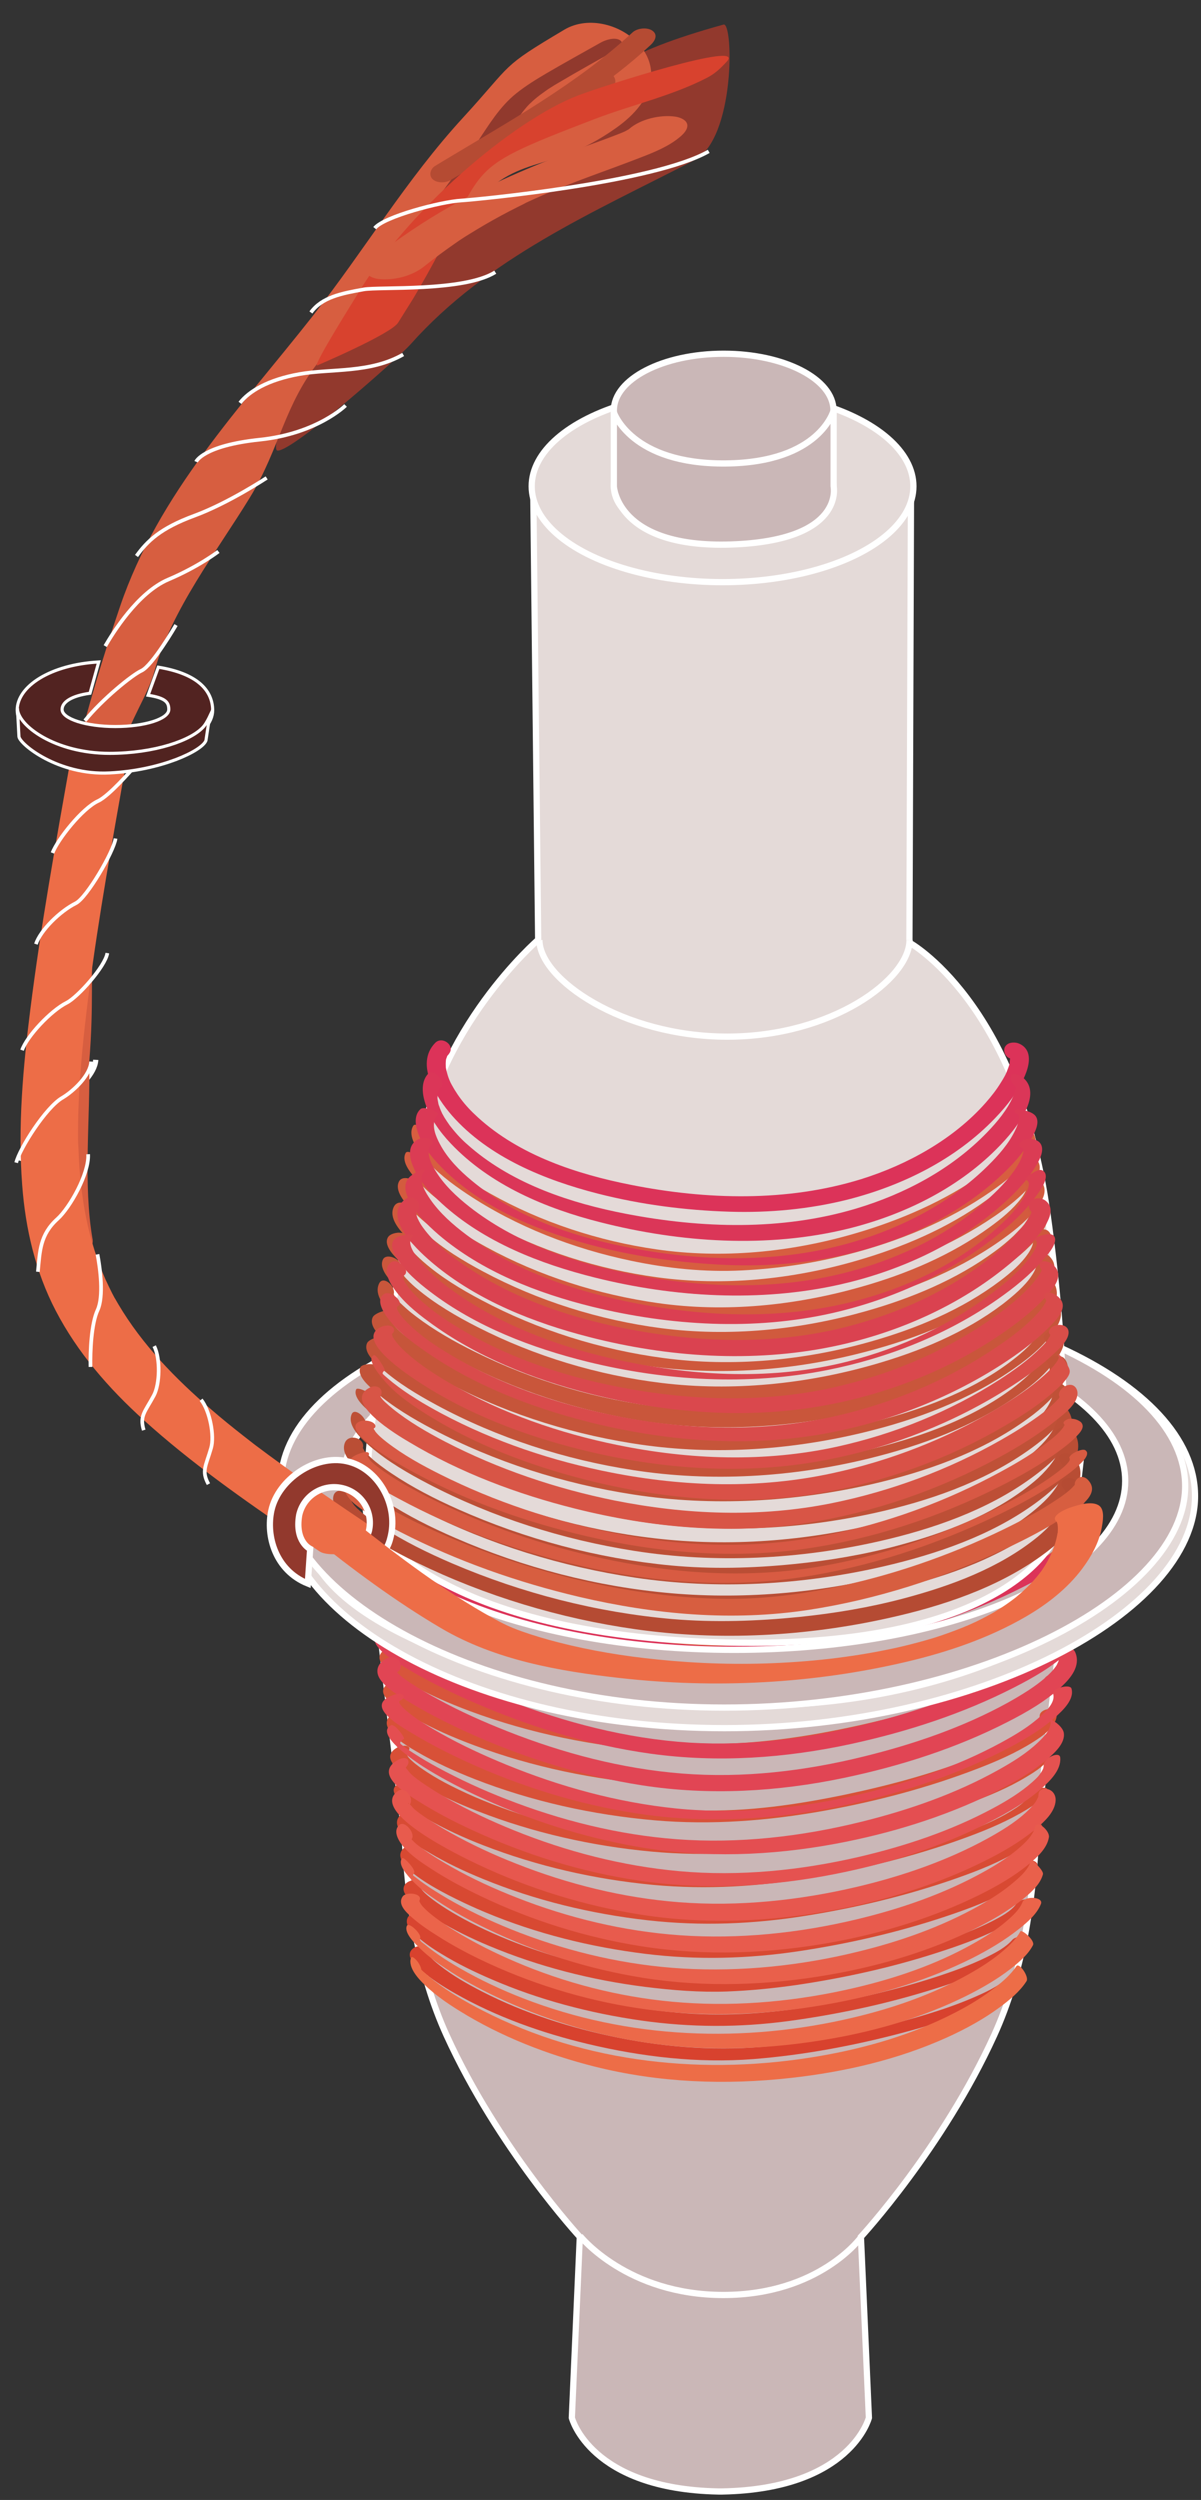 <?xml version="1.0" encoding="utf-8"?>
<!-- Generator: Adobe Illustrator 25.2.1, SVG Export Plug-In . SVG Version: 6.00 Build 0)  -->
<svg version="1.1" id="Layer_1" xmlns="http://www.w3.org/2000/svg" xmlns:xlink="http://www.w3.org/1999/xlink" x="0px" y="0px"
	 viewBox="0 0 96.34 200.5" style="enable-background:new 0 0 96.34 200.5;" xml:space="preserve">
<rect x="0" y="0" width="96.34" height="200.5" fill="#333333" stroke="none"/>
<style type="text/css">
	.st0{fill:#CAB7B7;stroke:#FFFFFF;stroke-width:0.5;stroke-miterlimit:10;}
	.st1{fill:#D75E40;}
	.st2{fill:#D85C3F;}
	.st3{fill:#D85A3D;}
	.st4{fill:#D8573C;}
	.st5{fill:#D8553B;}
	.st6{fill:#D85339;}
	.st7{fill:#D85138;}
	.st8{fill:#D84F36;}
	.st9{fill:#D84D35;}
	.st10{fill:#D84B34;}
	.st11{fill:#D84932;}
	.st12{fill:#D84731;}
	.st13{fill:#D84530;}
	.st14{fill:#D8422E;}
	.st15{fill:#DC3359;}
	.st16{fill:#DD3758;}
	.st17{fill:#DE3C57;}
	.st18{fill:#E04055;}
	.st19{fill:#E14554;}
	.st20{fill:#E34952;}
	.st21{fill:#E44E51;}
	.st22{fill:#E55250;}
	.st23{fill:#E7574E;}
	.st24{fill:#E85B4D;}
	.st25{fill:#E9604B;}
	.st26{fill:#EB644A;}
	.st27{fill:#EC6949;}
	.st28{fill:#ED6D47;}
	.st29{fill:#E4DAD8;stroke:#FFFFFF;stroke-width:0.5;stroke-miterlimit:10;}
	.st30{fill:none;stroke:#FFFFFF;stroke-width:0.5;stroke-miterlimit:10;}
	.st31{fill:#CAB7B7;stroke:#FFFFFF;stroke-width:0.5;stroke-linejoin:bevel;stroke-miterlimit:10;}
	.st32{fill:#D55C3F;}
	.st33{fill:#D35B3E;}
	.st34{fill:#D05A3D;}
	.st35{fill:#CE583C;}
	.st36{fill:#CB573C;}
	.st37{fill:#C9563B;}
	.st38{fill:#C6553A;}
	.st39{fill:#C45339;}
	.st40{fill:#C25238;}
	.st41{fill:#BF5137;}
	.st42{fill:#BD4F36;}
	.st43{fill:#BA4E35;}
	.st44{fill:#B84D34;}
	.st45{fill:#B54B33;}
	.st46{fill:#DB3658;}
	.st47{fill:#DB3956;}
	.st48{fill:#DB3C54;}
	.st49{fill:#DB3F52;}
	.st50{fill:#DA4250;}
	.st51{fill:#DA454F;}
	.st52{fill:#DA484D;}
	.st53{fill:#D94B4B;}
	.st54{fill:#D94E49;}
	.st55{fill:#D95147;}
	.st56{fill:#D85546;}
	.st57{fill:#D85844;}
	.st58{fill:#D85B42;}
	.st59{fill:none;stroke:#FFFFFF;stroke-width:0.417;stroke-miterlimit:10;}
	.st60{fill:#92392D;}
	.st61{fill:#91392D;}
	.st62{fill:none;stroke:#FFFFFF;stroke-width:0.294;stroke-miterlimit:10;}
	.st63{fill:none;stroke:#FFFFFF;stroke-width:0.297;stroke-miterlimit:10;}
	.st64{fill:none;stroke:#FFFFFF;stroke-width:0.294;stroke-miterlimit:10;}
	.st65{fill:#522321;stroke:#FFFFFF;stroke-width:0.25;stroke-miterlimit:10;}
	.st66{fill:#512320;stroke:#FFFFFF;stroke-width:0.25;stroke-miterlimit:10;}
	.st67{fill:#92392D;stroke:#FFFFFF;stroke-width:0.5;stroke-miterlimit:10;}
	.st68{fill:#E4DAD8;stroke:#FFFFFF;stroke-width:0.478;stroke-miterlimit:10;}
</style>
<g>
	<g>
		<path class="st0" d="M57.51,117.22l29.15,0.15c0,0-2.25,19.48-3.54,29.72c-0.24,5.38-1.06,11.07-3.37,16.14
			c-4.12,9.05-10.69,16.17-10.69,16.17l0.64,14.51c0,0-1.46,5.71-11.75,5.91h-0.33c-10.29-0.2-11.75-5.91-11.75-5.91l0.64-14.51
			c0,0-6.57-7.12-10.69-16.17c-2.31-5.08-3.12-10.77-3.37-16.14c-1.29-10.24-3.54-29.72-3.54-29.72l29.15-0.15H57.51z"/>
		<path class="st0" d="M46.53,179.33c0,0,3.75,4.73,11.49,4.73s11.06-4.64,11.06-4.64"/>
		<g>
			<g>
				<g>
					<path class="st1" d="M85.77,119.58c0.4,0.51-0.08,1.12-0.46,1.5c-0.85,0.84-1.98,1.42-3.04,1.95
						c-3.55,1.77-7.42,2.97-11.26,3.92c-4.59,1.14-9.31,1.92-14.05,2.01c-5.4,0.11-10.87-0.67-16.06-2.13
						c-2.19-0.62-4.37-1.36-6.45-2.3c-0.75-0.34-1.49-0.7-2.19-1.12c-0.19-0.12-2.12-1.41-1.59-1.57c0.16-0.05,0.67-0.2,0.61-0.45
						c-0.07-0.24-0.61-0.13-0.75-0.09c-0.65,0.21-1.75,0.65-1.09,1.46c0.57,0.68,1.48,1.13,2.25,1.55c1.71,0.92,3.53,1.65,5.37,2.28
						c5.35,1.83,11.02,2.82,16.66,3.02c5.22,0.19,10.44-0.51,15.53-1.64c4.4-0.98,8.79-2.29,12.89-4.19
						c1.46-0.67,2.97-1.43,4.17-2.51c0.59-0.53,1.33-1.39,0.71-2.16C86.8,118.78,85.5,119.24,85.77,119.58L85.77,119.58z"/>
				</g>
			</g>
			<g>
				<g>
					<path class="st2" d="M85.34,122.54c0.38,0.58-0.13,1.19-0.55,1.58c-0.89,0.83-2.02,1.42-3.1,1.94
						c-3.55,1.73-7.39,2.9-11.22,3.83c-4.47,1.09-9.08,1.82-13.69,1.86c-5.35,0.05-10.74-0.76-15.87-2.24
						c-2.16-0.63-4.3-1.38-6.34-2.34c-0.72-0.34-1.44-0.7-2.12-1.12c-0.25-0.15-2.21-1.39-1.42-1.66c0.14-0.05,0.53-0.18,0.41-0.37
						c-0.11-0.17-0.76,0.05-0.87,0.09c-0.63,0.21-1.45,0.62-0.84,1.31c0.58,0.67,1.47,1.12,2.23,1.54c1.66,0.9,3.42,1.61,5.2,2.22
						c5.24,1.83,10.79,2.83,16.34,3.06c5.06,0.21,10.13-0.42,15.07-1.5c4.39-0.96,8.78-2.22,12.89-4.06
						c1.5-0.67,3.04-1.41,4.31-2.47c0.53-0.44,1.42-1.28,0.91-2.04C86.48,121.86,85.24,122.4,85.34,122.54L85.34,122.54z"/>
				</g>
			</g>
			<g>
				<g>
					<path class="st3" d="M84.96,125.58c0.04,0.06,0.06,0.13,0.07,0.19c0.01,0.04,0.02,0.18,0.02,0.1c0,0.16-0.04,0.25-0.07,0.32
						c-0.17,0.34-0.37,0.53-0.69,0.8c-0.86,0.75-2.07,1.35-3.15,1.86c-3.54,1.66-7.33,2.79-11.12,3.7
						c-4.39,1.04-8.91,1.76-13.42,1.79c-5.22,0.03-10.48-0.77-15.49-2.24c-2.11-0.62-4.2-1.36-6.2-2.3
						c-0.72-0.34-1.44-0.7-2.11-1.12c-0.45-0.28-0.93-0.56-1.31-0.94c-0.07-0.07-0.33-0.29-0.29-0.42c0.01-0.02-0.02-0.01-0.02-0.01
						c0,0.02,0.16-0.06,0.18-0.07c0.22-0.08,0.53-0.35,0.34-0.59c-0.19-0.26-0.67-0.13-0.9-0.04c-0.78,0.28-1.28,0.89-0.64,1.6
						c0.6,0.65,1.47,1.12,2.23,1.54c1.64,0.9,3.39,1.62,5.16,2.24c5.1,1.81,10.52,2.83,15.93,3.1c4.97,0.25,9.93-0.34,14.79-1.36
						c4.31-0.9,8.6-2.13,12.64-3.9c1.52-0.66,3.06-1.41,4.35-2.46c0.57-0.46,1.51-1.35,1.08-2.18
						C86.05,124.72,84.73,125.15,84.96,125.58L84.96,125.58z"/>
				</g>
			</g>
			<g>
				<g>
					<path class="st4" d="M84.57,128.62c0.24,0.62-0.41,1.2-0.83,1.55c-0.95,0.78-2.09,1.34-3.19,1.85
						c-3.52,1.62-7.29,2.71-11.05,3.59c-4.25,0.98-8.64,1.64-13.01,1.62c-5.16-0.03-10.35-0.87-15.28-2.36
						c-2.06-0.62-4.09-1.36-6.02-2.3c-0.71-0.34-1.41-0.71-2.08-1.12c-0.46-0.29-0.95-0.59-1.33-0.98
						c-0.11-0.12-0.28-0.28-0.29-0.45c-0.01-0.11,0.08-0.23,0.04-0.22c0.13-0.05,0.54-0.18,0.4-0.37c-0.11-0.17-0.76,0.04-0.87,0.08
						c-0.72,0.29-1.26,0.69-0.61,1.38c0.59,0.63,1.42,1.08,2.17,1.49c1.58,0.87,3.25,1.57,4.94,2.18
						c5.01,1.81,10.33,2.84,15.65,3.13c4.83,0.27,9.65-0.27,14.38-1.24c4.32-0.89,8.62-2.09,12.69-3.81
						c1.53-0.65,3.08-1.36,4.41-2.37c0.54-0.41,1.55-1.2,1.23-2.01C85.8,127.94,84.47,128.37,84.57,128.62L84.57,128.62z"/>
				</g>
			</g>
			<g>
				<g>
					<path class="st5" d="M84.18,131.65c0.15,0.6-0.55,1.14-1,1.48c-0.99,0.74-2.13,1.28-3.26,1.78c-3.54,1.56-7.31,2.64-11.08,3.48
						c-4.14,0.92-8.42,1.55-12.68,1.48c-5.05-0.07-10.13-0.92-14.95-2.42c-2-0.62-3.96-1.36-5.83-2.27
						c-0.69-0.33-1.36-0.69-2.01-1.1c-0.46-0.29-0.95-0.6-1.33-1c-0.04-0.04-0.4-0.49-0.27-0.54c0.15-0.07,0.56-0.25,0.38-0.48
						c-0.16-0.2-0.71-0.05-0.89,0.03c-0.68,0.3-1.13,0.76-0.56,1.42c0.57,0.65,1.42,1.1,2.16,1.53c1.55,0.87,3.19,1.58,4.85,2.2
						c4.83,1.79,9.95,2.83,15.08,3.18c4.83,0.33,9.62-0.14,14.35-1.08c4.23-0.84,8.45-1.98,12.44-3.62
						c1.55-0.64,3.12-1.34,4.49-2.32c0.61-0.43,1.68-1.22,1.46-2.11C85.44,130.89,84.08,131.24,84.18,131.65L84.18,131.65z"/>
				</g>
			</g>
			<g>
				<g>
					<path class="st6" d="M83.8,134.69c0.07,0.63-0.7,1.18-1.14,1.5c-1.03,0.73-2.19,1.28-3.35,1.77c-3.52,1.5-7.25,2.55-10.99,3.35
						c-4.03,0.86-8.19,1.46-12.33,1.34c-4.97-0.15-9.93-0.98-14.67-2.49c-1.96-0.62-3.89-1.36-5.73-2.28
						c-0.65-0.32-1.29-0.67-1.91-1.06c-0.15-0.1-2.1-1.39-1.55-1.66c0.18-0.09,0.4-0.26,0.15-0.39c-0.23-0.13-0.74,0.06-0.95,0.16
						c-0.76,0.37-0.77,0.87-0.19,1.44c0.6,0.58,1.37,1.02,2.1,1.43c1.53,0.86,3.14,1.56,4.78,2.17c4.71,1.76,9.7,2.79,14.71,3.16
						c4.7,0.35,9.37-0.09,13.98-0.98c4.16-0.8,8.31-1.91,12.26-3.48c1.56-0.62,3.15-1.31,4.55-2.25c0.63-0.42,1.73-1.17,1.63-2.06
						C85.12,134.02,83.75,134.29,83.8,134.69L83.8,134.69z"/>
				</g>
			</g>
			<g>
				<g>
					<path class="st7" d="M83.4,137.6c-0.01,0.27-0.1,0.38-0.29,0.6c-0.26,0.29-0.53,0.49-0.91,0.75c-1.06,0.71-2.26,1.25-3.45,1.74
						c-3.48,1.44-7.17,2.44-10.85,3.22c-3.91,0.82-7.96,1.41-11.96,1.28c-4.9-0.15-9.79-0.98-14.45-2.48
						c-1.91-0.62-3.8-1.33-5.59-2.23c-0.65-0.32-1.28-0.67-1.9-1.06c-0.43-0.27-0.88-0.56-1.26-0.91c-0.14-0.13-0.23-0.29-0.35-0.42
						c-0.11-0.11,0.07-0.09-0.12,0.01c0.81-0.44,0.08-1.13-0.59-0.76c-1.9,1.04,0.82,2.6,1.76,3.15c1.47,0.86,3.04,1.57,4.62,2.19
						c4.6,1.8,9.51,2.88,14.43,3.31c4.61,0.4,9.16,0.04,13.71-0.78c4.13-0.75,8.23-1.83,12.16-3.34c1.57-0.6,3.13-1.28,4.55-2.18
						c0.71-0.45,1.84-1.21,1.86-2.17C84.79,136.8,83.42,137.01,83.4,137.6L83.4,137.6z"/>
				</g>
			</g>
			<g>
				<g>
					<path class="st8" d="M83.02,140.67c-0.1,0.64-0.81,1.09-1.36,1.44c-1.12,0.71-2.35,1.24-3.57,1.72
						c-3.44,1.36-7.06,2.34-10.69,3.06c-3.91,0.78-7.9,1.29-11.89,1.12c-4.72-0.21-9.44-1.07-13.92-2.56
						c-1.86-0.62-3.69-1.35-5.44-2.24c-0.63-0.32-1.26-0.67-1.86-1.06c-0.44-0.29-0.89-0.59-1.27-0.95
						c-0.13-0.13-0.32-0.29-0.37-0.48c-0.04-0.12,0.03-0.23-0.06-0.18c0.19-0.12,0.39-0.31,0.14-0.47
						c-0.23-0.15-0.75,0.02-0.96,0.14c-1.58,0.99,1.24,2.45,2.05,2.93c1.45,0.84,2.97,1.53,4.53,2.13
						c4.44,1.73,9.16,2.79,13.91,3.23c4.46,0.41,8.88,0.13,13.28-0.65c4.12-0.73,8.22-1.76,12.15-3.21
						c1.58-0.59,3.17-1.24,4.61-2.11c0.73-0.44,1.91-1.13,2.06-2.06C84.45,140.02,83.09,140.26,83.02,140.67L83.02,140.67z"/>
				</g>
			</g>
			<g>
				<g>
					<path class="st9" d="M82.65,143.74c-0.21,0.7-1,1.17-1.58,1.53c-1.13,0.69-2.37,1.2-3.6,1.67c-3.44,1.31-7.03,2.24-10.64,2.93
						c-3.89,0.74-7.82,1.17-11.78,0.92c-4.64-0.29-9.27-1.19-13.65-2.74c-1.76-0.62-3.49-1.34-5.14-2.21
						c-0.54-0.29-4-2.23-3.21-2.81c0.25-0.18-0.23-0.2-0.31-0.2c-0.31,0.02-0.65,0.13-0.91,0.32c-1.12,0.81,1.85,2.4,2.45,2.74
						c1.42,0.81,2.93,1.5,4.45,2.09c4.37,1.7,9,2.75,13.66,3.19c4.32,0.4,8.57,0.13,12.84-0.6c4.03-0.69,8.04-1.68,11.88-3.06
						c1.61-0.58,3.21-1.22,4.7-2.06c0.75-0.43,1.9-1.05,2.17-1.96C84.05,143.26,82.75,143.41,82.65,143.74L82.65,143.74z"/>
				</g>
			</g>
			<g>
				<g>
					<path class="st10" d="M82.28,146.59c-0.1,0.23-0.33,0.48-0.51,0.63c-0.33,0.28-0.72,0.53-1.09,0.74
						c-1.18,0.67-2.46,1.19-3.73,1.66c-3.41,1.26-6.97,2.16-10.55,2.83c-3.7,0.69-7.46,1.11-11.23,0.88
						c-4.52-0.27-9.02-1.13-13.3-2.61c-1.76-0.61-3.49-1.31-5.15-2.18c-0.62-0.32-1.24-0.67-1.83-1.06
						c-0.43-0.28-0.88-0.58-1.26-0.94c-0.13-0.13-0.23-0.3-0.37-0.42c-0.14-0.13,0.03-0.24-0.18-0.07c0.69-0.6-0.4-0.98-0.88-0.56
						c-1.32,1.15,1.39,2.6,2.24,3.1c1.36,0.81,2.8,1.49,4.27,2.09c4.23,1.74,8.73,2.82,13.26,3.33c4.27,0.48,8.47,0.31,12.71-0.37
						c3.94-0.63,7.85-1.56,11.62-2.85c1.64-0.57,3.29-1.18,4.81-2.02c0.87-0.48,2.03-1.1,2.46-2.06
						C83.87,146.03,82.51,146.08,82.28,146.59L82.28,146.59z"/>
				</g>
			</g>
			<g>
				<g>
					<path class="st11" d="M81.89,149.62c-0.07,0.13,0.03-0.02-0.07,0.11c-0.05,0.06-0.1,0.12-0.15,0.18
						c-0.15,0.16-0.18,0.18-0.38,0.34c-0.38,0.29-0.77,0.53-1.19,0.74c-1.21,0.65-2.5,1.15-3.79,1.61
						c-3.41,1.2-6.95,2.07-10.52,2.69c-3.65,0.65-7.33,0.98-11.04,0.71c-4.41-0.32-8.79-1.22-12.95-2.71
						c-1.68-0.6-3.33-1.3-4.9-2.14c-0.6-0.32-1.18-0.66-1.75-1.03c-0.44-0.29-0.89-0.6-1.28-0.98c-0.13-0.13-0.23-0.27-0.34-0.4
						c-0.1-0.11,0.01-0.18-0.08-0.09c0.21-0.23,0.11-0.52-0.17-0.62c-0.31-0.12-0.74,0.02-0.96,0.26c-1.5,1.63,5.58,4.65,6.61,5.08
						c4.09,1.71,8.45,2.79,12.84,3.33c4.15,0.51,8.24,0.4,12.36-0.22c3.91-0.59,7.8-1.48,11.55-2.72c1.66-0.55,3.32-1.15,4.87-1.96
						c0.95-0.5,2.07-1.09,2.63-2.05c0.17-0.29-0.15-0.51-0.4-0.54C82.45,149.16,82.06,149.33,81.89,149.62L81.89,149.62z"/>
				</g>
			</g>
			<g>
				<g>
					<path class="st12" d="M81.52,152.7c-0.42,0.59-1.26,1.04-1.99,1.41c-1.23,0.62-2.53,1.11-3.83,1.55
						c-3.39,1.14-6.89,1.97-10.41,2.55c-3.58,0.59-7.15,0.87-10.78,0.57c-4.27-0.35-8.52-1.26-12.54-2.74
						c-1.64-0.61-3.26-1.31-4.8-2.15c-0.59-0.32-1.18-0.67-1.74-1.04c-0.22-0.15-1.95-1.28-1.69-1.66c0.18-0.27-0.16-0.4-0.37-0.41
						c-0.3-0.02-0.71,0.11-0.89,0.37c-0.39,0.57,0.36,1.2,0.74,1.53c0.59,0.51,1.25,0.94,1.92,1.34c1.3,0.78,2.68,1.45,4.09,2.04
						c3.99,1.67,8.23,2.75,12.52,3.29c2.18,0.27,4.38,0.45,6.57,0.37c1.84-0.07,3.67-0.25,5.5-0.51c3.81-0.56,7.61-1.39,11.27-2.57
						c1.66-0.53,3.33-1.12,4.9-1.89c1-0.49,2.13-1.06,2.79-1.99c0.19-0.26-0.16-0.4-0.37-0.42C82.1,152.3,81.71,152.43,81.52,152.7
						L81.52,152.7z"/>
				</g>
			</g>
			<g>
				<g>
					<path class="st13" d="M81.2,155.58c-0.53,0.62-1.39,1.06-2.19,1.45c-1.25,0.6-2.57,1.08-3.89,1.51
						c-3.36,1.09-6.82,1.88-10.3,2.43c-3.52,0.55-7,0.77-10.55,0.44c-4.15-0.38-8.27-1.3-12.18-2.76c-1.62-0.61-3.21-1.31-4.72-2.15
						c-0.57-0.32-1.13-0.65-1.67-1.02c-0.42-0.29-0.86-0.59-1.23-0.96c-0.13-0.13-0.28-0.26-0.37-0.42
						c-0.05-0.07-0.09-0.23-0.12-0.18c0.31-0.67-1.05-0.62-1.28-0.12c-0.29,0.62,0.41,1.21,0.83,1.57c0.59,0.51,1.23,0.95,1.89,1.34
						c1.27,0.78,2.61,1.43,3.98,2.02c3.83,1.66,7.91,2.73,12.04,3.32c3.96,0.56,7.86,0.57,11.82,0.04
						c3.75-0.51,7.47-1.29,11.08-2.39c1.69-0.51,3.38-1.08,4.98-1.82c1.05-0.48,2.23-1.05,3-1.95
						C82.87,155.29,81.57,155.15,81.2,155.58L81.2,155.58z"/>
				</g>
			</g>
			<g>
				<g>
					<path class="st14" d="M80.82,158.61c-0.68,0.69-1.82,1.2-2.79,1.62c-1.54,0.66-3.13,1.17-4.74,1.63
						c-3.71,1.06-7.54,1.82-11.38,2.23c-4.13,0.43-8.26,0.15-12.33-0.67c-3.76-0.76-7.49-1.94-10.9-3.69
						c-1.19-0.61-2.37-1.28-3.43-2.12c-0.3-0.24-0.57-0.45-0.82-0.77c-0.07-0.09-0.2-0.29-0.15-0.22c-0.02-0.04-0.04-0.09-0.04-0.13
						c0-0.01-0.02,0.11,0.02-0.01c0.1-0.32-0.41-0.42-0.62-0.4c-0.32,0.02-0.65,0.21-0.75,0.53c-0.16,0.51,0.53,1.07,0.84,1.35
						c0.84,0.75,1.81,1.36,2.79,1.92c3.31,1.88,6.95,3.17,10.64,4.05c4.33,1.03,8.83,1.56,13.28,1.21c4.04-0.32,8.08-1.08,12-2.12
						c1.99-0.53,3.97-1.14,5.87-1.92c1.27-0.53,2.64-1.14,3.62-2.12c0.22-0.23,0.11-0.51-0.16-0.61
						C81.46,158.24,81.05,158.38,80.82,158.61L80.82,158.61z"/>
				</g>
			</g>
		</g>
		<g>
			<g>
				<g>
					<path class="st15" d="M86.59,121.86c0.05,0.06,0.09,0.13,0.13,0.19c0.02,0.03-0.02-0.11,0.01,0.05
						c0.02,0.09,0.01,0.15-0.02,0.2c-0.03,0.09-0.07,0.17-0.1,0.25c0.08-0.17-0.03,0.05-0.07,0.1c-0.07,0.1-0.13,0.18-0.2,0.27
						c-0.02,0.03-0.09,0.11,0.01-0.01c-0.06,0.07-0.11,0.13-0.17,0.19c-0.9,0.95-1.95,1.58-3.1,2.24
						c-3.61,2.07-7.61,3.51-11.61,4.62c-4.63,1.29-9.46,2.12-14.27,2.04c-5.51-0.1-10.99-1.48-16.13-3.4
						c-2.28-0.85-4.53-1.82-6.7-2.94c-0.76-0.39-1.51-0.79-2.24-1.23c-0.44-0.27-0.89-0.54-1.28-0.89c-0.06-0.05-0.3-0.29-0.26-0.3
						c0.09-0.01-0.14,0.4-0.15,0.35c-0.01-0.03,0.26-0.1,0.28-0.11c0.85-0.26,0.68-1.53-0.26-1.23c-0.86,0.27-1.73,1.02-1.04,1.94
						c0.57,0.76,1.55,1.23,2.36,1.7c1.72,1,3.53,1.86,5.35,2.65c5.24,2.26,10.82,3.97,16.51,4.56c5.43,0.57,10.89-0.11,16.17-1.41
						c4.51-1.11,9.01-2.66,13.12-4.86c1.48-0.79,3.04-1.69,4.2-2.92c0.66-0.69,1.5-1.89,0.75-2.82
						C87.39,120.47,86.09,121.23,86.59,121.86L86.59,121.86z"/>
				</g>
			</g>
			<g>
				<g>
					<path class="st16" d="M86.29,124.16c0.03,0.04,0.07,0.13,0.08,0.23c0.02,0.15-0.02,0.29-0.07,0.43
						c-0.13,0.37-0.41,0.7-0.68,0.99c-0.89,0.95-2.04,1.66-3.15,2.3c-3.58,2.05-7.54,3.5-11.51,4.6c-4.69,1.31-9.58,2.14-14.46,2.03
						c-5.46-0.12-10.88-1.45-15.97-3.36c-2.21-0.83-4.39-1.77-6.49-2.88c-0.73-0.38-1.45-0.78-2.15-1.21
						c-0.16-0.1-0.32-0.21-0.49-0.31c-0.12-0.08-0.53-0.3-0.58-0.46c-0.09-0.29,0.32-0.41,0.53-0.48c0.34-0.12-0.67-1.11-1.09-0.98
						c-2.13,0.71,1.36,2.75,2.15,3.21c1.69,0.99,3.46,1.85,5.26,2.64c5.05,2.22,10.43,3.87,15.92,4.54
						c5.34,0.65,10.73,0.09,15.95-1.13c4.48-1.05,8.94-2.55,13.01-4.7c1.46-0.77,2.97-1.63,4.14-2.79c0.62-0.62,1.28-1.52,0.68-2.38
						c-0.2-0.27-0.53-0.55-0.86-0.62C86.26,123.78,86.11,123.91,86.29,124.16L86.29,124.16z"/>
				</g>
			</g>
			<g>
				<g>
					<path class="st17" d="M85.84,127.25c0.11,0.18,0.01-0.05,0.04,0.06c0.04,0.18,0.02-0.08,0.01,0.08
						c-0.01,0.14,0.01,0.05-0.01,0.09c-0.02,0.09-0.05,0.17-0.08,0.25c-0.06,0.15-0.09,0.18-0.22,0.36
						c-0.14,0.19-0.29,0.36-0.45,0.53c-0.9,0.92-2.06,1.62-3.18,2.25c-3.56,2.02-7.5,3.43-11.44,4.48
						c-4.69,1.25-9.59,2.02-14.45,1.83c-5.26-0.21-10.44-1.51-15.34-3.37c-2.12-0.8-4.19-1.72-6.2-2.78
						c-0.72-0.38-1.44-0.78-2.13-1.21c-0.4-0.25-0.85-0.5-1.17-0.84c-0.03-0.03-0.09-0.09-0.09-0.09c-0.06-0.11-0.06-0.09-0.01,0.06
						c0,0.02-0.01,0.03-0.02,0.04c0.05-0.01,0.28-0.15,0.38-0.19c0.35-0.13,0.16-0.64,0.01-0.83c-0.23-0.29-0.6-0.43-0.95-0.31
						c-0.94,0.34-0.9,1.15-0.31,1.83c0.62,0.7,1.5,1.19,2.29,1.66c1.6,0.95,3.29,1.77,4.98,2.52c4.97,2.19,10.24,3.83,15.64,4.49
						c5.33,0.66,10.71,0.15,15.92-1.05c4.47-1.03,8.92-2.51,12.98-4.65c1.47-0.77,2.98-1.65,4.17-2.83
						c0.67-0.66,1.33-1.65,0.77-2.58c-0.18-0.29-0.54-0.59-0.91-0.51C85.76,126.59,85.68,126.98,85.84,127.25L85.84,127.25z"/>
				</g>
			</g>
			<g>
				<g>
					<path class="st18" d="M85.32,130.12c0.03,0.07,0.09,0.21,0.04,0.06c0.02,0.06,0.02,0.13,0.02,0.19
						c0.01-0.19-0.01,0.03-0.02,0.08c-0.02,0.04-0.03,0.08-0.04,0.13c-0.04,0.14,0.06-0.12-0.01,0.03c-0.19,0.4-0.42,0.65-0.7,0.92
						c-0.95,0.92-2.1,1.63-3.24,2.26c-3.61,2-7.58,3.4-11.57,4.41c-4.72,1.2-9.63,1.86-14.51,1.56c-5.01-0.32-9.97-1.61-14.64-3.43
						c-2.02-0.79-3.99-1.68-5.9-2.71c-0.64-0.34-1.26-0.7-1.85-1.07c-0.42-0.27-0.91-0.54-1.25-0.92c-0.01-0.01-0.11-0.15-0.13-0.16
						c-0.07-0.03-0.02-0.12-0.03,0.01c0,0.02-0.03,0.07-0.04,0.07c0.05-0.01,0.15-0.08,0.22-0.11c0.34-0.13,0.39-0.55,0.18-0.81
						c-0.24-0.31-0.7-0.37-1.04-0.23c-0.82,0.32-1.04,1.06-0.46,1.74c0.57,0.69,1.41,1.15,2.17,1.61c1.55,0.94,3.18,1.75,4.83,2.5
						c4.71,2.11,9.73,3.69,14.85,4.4c5.38,0.74,10.82,0.36,16.11-0.79c4.49-0.98,8.96-2.43,13.05-4.53
						c1.52-0.78,3.09-1.66,4.33-2.85c0.65-0.63,1.52-1.64,1.03-2.6C86.39,129.17,84.92,129.34,85.32,130.12L85.32,130.12z"/>
				</g>
			</g>
			<g>
				<g>
					<path class="st19" d="M84.93,133.06c0.01,0.02,0.01-0.1,0,0.05c0,0.04,0.03-0.13-0.01,0.06c-0.04,0.2,0.01,0.02-0.02,0.08
						c-0.04,0.08-0.07,0.16-0.11,0.24c-0.02,0.04-0.04,0.08-0.07,0.12c0.07-0.12,0.02-0.04,0.01-0.01
						c-0.06,0.08-0.12,0.16-0.18,0.24c-0.16,0.2-0.34,0.38-0.53,0.56c-0.89,0.83-2.11,1.56-3.22,2.18
						c-3.57,1.96-7.52,3.31-11.46,4.28c-4.75,1.18-9.73,1.77-14.63,1.38c-4.81-0.38-9.53-1.62-14.01-3.39
						c-1.9-0.75-3.77-1.58-5.56-2.56c-0.66-0.36-1.31-0.73-1.94-1.14c-0.39-0.25-0.8-0.51-1.15-0.82c-0.07-0.07-0.29-0.31-0.29-0.3
						c0.04-0.02-0.24,0.25-0.02,0.15c0.89-0.38,0.19-1.57-0.62-1.22c-0.82,0.35-1.13,1.09-0.55,1.83c0.54,0.69,1.36,1.17,2.1,1.62
						c1.47,0.91,3.02,1.69,4.59,2.42c4.52,2.08,9.35,3.6,14.27,4.36c5.38,0.83,10.86,0.51,16.17-0.6c4.53-0.95,9.02-2.38,13.15-4.5
						c1.53-0.78,3.05-1.66,4.31-2.83c0.73-0.67,1.53-1.65,1.11-2.7C85.99,131.78,84.58,132.2,84.93,133.06L84.93,133.06z"/>
				</g>
			</g>
			<g>
				<g>
					<path class="st20" d="M84.48,135.84c0.19,0.64-0.48,1.31-0.91,1.71c-0.95,0.89-2.11,1.58-3.25,2.2
						c-3.56,1.94-7.47,3.24-11.4,4.17c-4.8,1.13-9.79,1.62-14.7,1.12c-4.69-0.48-9.28-1.74-13.63-3.52
						c-1.8-0.74-3.58-1.56-5.28-2.52c-0.6-0.34-1.19-0.69-1.76-1.07c-0.17-0.11-1.91-1.32-1.44-1.55c0.22-0.1,0.4-0.32,0.15-0.48
						c-0.26-0.16-0.78,0.06-1.02,0.17c-1.81,0.86,0.87,2.36,1.67,2.85c1.44,0.88,2.95,1.65,4.48,2.36c4.36,2,9.01,3.45,13.76,4.17
						c5.31,0.81,10.72,0.52,15.98-0.54c4.53-0.91,9.02-2.32,13.17-4.41c1.53-0.77,3.07-1.64,4.35-2.78c0.58-0.52,1.56-1.42,1.3-2.3
						C85.81,135.02,84.36,135.43,84.48,135.84L84.48,135.84z"/>
				</g>
			</g>
			<g>
				<g>
					<path class="st21" d="M84.26,137.98c0.13,0.68-0.55,1.34-0.99,1.76c-0.92,0.88-2.04,1.57-3.15,2.19
						c-3.43,1.92-7.22,3.24-11.03,4.18c-4.81,1.19-9.84,1.77-14.79,1.4c-4.69-0.35-9.32-1.51-13.7-3.22
						c-1.88-0.73-3.71-1.57-5.48-2.53c-0.65-0.35-1.28-0.72-1.9-1.12c-0.39-0.25-0.77-0.51-1.13-0.81c-0.11-0.1,0.04,0.04,0.04,0.07
						c0.01-0.05-0.05-0.12-0.02-0.17c0.09-0.12,0.15-0.2,0.29-0.27c0.12-0.07-0.73-1.25-1.04-1.09c-1.35,0.72,1.99,2.93,2.53,3.28
						c1.33,0.85,2.75,1.6,4.18,2.28c4.18,1.98,8.66,3.43,13.22,4.21c5.23,0.89,10.54,0.7,15.75-0.27c4.35-0.81,8.66-2.13,12.63-4.08
						c1.5-0.74,3.01-1.57,4.29-2.66c0.57-0.49,1.53-1.31,1.37-2.18c-0.06-0.29-0.34-0.57-0.56-0.75
						C84.74,138.18,84.23,137.79,84.26,137.98L84.26,137.98z"/>
				</g>
			</g>
			<g>
				<g>
					<path class="st22" d="M83.72,141.6c0,0.03,0,0.12-0.05,0.28c0.04-0.12-0.01,0.02-0.04,0.07c-0.02,0.04-0.16,0.28-0.09,0.16
						c-0.26,0.4-0.4,0.51-0.75,0.83c-0.89,0.79-1.99,1.47-3.09,2.06c-3.37,1.82-7.06,3.05-10.78,3.92
						c-4.7,1.09-9.62,1.59-14.44,1.15c-4.54-0.41-9.04-1.57-13.26-3.28c-1.81-0.73-3.58-1.56-5.28-2.52
						c-0.62-0.35-1.23-0.72-1.82-1.12c-0.4-0.27-0.8-0.54-1.15-0.87c-0.15-0.14-0.25-0.32-0.39-0.46c0.02,0.02-0.04-0.08-0.05-0.1
						c-0.01-0.07-0.02-0.08-0.01-0.05c-0.29,0.29-0.36,0.37-0.19,0.26c0.22-0.13,0.57-0.5,0.39-0.78c-0.18-0.29-0.66-0.09-0.87,0.04
						c-1.86,1.12,0.72,2.65,1.69,3.26c1.38,0.87,2.83,1.63,4.31,2.31c4.25,1.97,8.79,3.39,13.43,4.07
						c5.22,0.77,10.53,0.49,15.7-0.53c4.26-0.84,8.51-2.17,12.37-4.16c1.47-0.75,2.93-1.59,4.17-2.68c0.68-0.6,1.61-1.49,1.53-2.48
						C85.02,140.38,83.68,141.02,83.72,141.6L83.72,141.6z"/>
				</g>
			</g>
			<g>
				<g>
					<path class="st23" d="M83.31,143.89c-0.01,0.06-0.02,0.12-0.02,0.18c-0.03,0.17,0.05-0.09-0.02,0.07
						c-0.07,0.15-0.14,0.29-0.23,0.42c-0.01,0.01-0.15,0.2-0.26,0.32c-0.15,0.17-0.32,0.33-0.49,0.49c-0.89,0.81-1.94,1.45-3,2.04
						c-3.28,1.81-6.89,3.05-10.52,3.91c-4.67,1.1-9.53,1.61-14.31,1.24c-4.49-0.35-8.91-1.45-13.1-3.11
						c-1.78-0.7-3.53-1.51-5.21-2.45c-0.63-0.35-1.25-0.73-1.86-1.13c-0.37-0.25-0.76-0.51-1.09-0.81c-0.12-0.1-0.24-0.31-0.37-0.37
						c-0.22-0.12,0.03-0.08-0.03-0.03c-0.04,0.04-0.01,0.18-0.09,0.24c0.7-0.49-0.16-1.71-0.79-1.26c-2.41,1.7,5.24,5.33,6.37,5.87
						c4.14,1.96,8.6,3.34,13.13,4.05c5.12,0.8,10.37,0.58,15.46-0.37c4.18-0.78,8.34-2.05,12.15-3.96c1.44-0.72,2.86-1.54,4.09-2.58
						c0.65-0.54,1.52-1.34,1.56-2.26c0.02-0.39-0.19-0.75-0.57-0.88C83.8,143.39,83.32,143.51,83.31,143.89L83.31,143.89z"/>
				</g>
			</g>
			<g>
				<g>
					<path class="st24" d="M83.01,146.59c-0.03,0.17-0.17,0.44-0.35,0.69c-0.22,0.3-0.51,0.58-0.79,0.83
						c-0.9,0.8-1.94,1.45-2.99,2.03c-3.17,1.76-6.67,2.96-10.19,3.8c-4.6,1.1-9.42,1.6-14.15,1.27c-4.5-0.32-8.93-1.38-13.12-3.03
						c-1.78-0.7-3.54-1.5-5.21-2.45c-0.63-0.36-1.25-0.73-1.86-1.14c-0.37-0.26-0.76-0.52-1.09-0.82c-0.03-0.03-0.37-0.38-0.37-0.38
						c0.08-0.04-0.05,0.27,0.08,0.16c0.46-0.39-0.46-1.57-0.92-1.2c-0.62,0.53,0.01,1.43,0.41,1.87c0.59,0.64,1.32,1.14,2.05,1.61
						c1.31,0.86,2.7,1.6,4.11,2.27c4.04,1.93,8.38,3.29,12.81,3.99c5.11,0.81,10.37,0.6,15.46-0.34c4.04-0.75,8.03-1.97,11.72-3.8
						c1.38-0.69,2.74-1.47,3.93-2.45c0.65-0.54,1.46-1.26,1.6-2.15C84.23,146.82,83.12,145.85,83.01,146.59L83.01,146.59z"/>
				</g>
			</g>
			<g>
				<g>
					<path class="st25" d="M82.68,149.26c-0.18,0.65-0.78,1.2-1.27,1.62c-0.86,0.75-1.83,1.37-2.83,1.94
						c-3.04,1.71-6.39,2.89-9.77,3.71c-4.56,1.12-9.34,1.62-14.03,1.35c-4.47-0.26-8.9-1.27-13.08-2.87
						c-1.82-0.7-3.6-1.51-5.31-2.46c-0.66-0.37-1.3-0.76-1.93-1.17c-0.34-0.23-0.67-0.46-0.99-0.71c-0.11-0.09-0.45-0.32-0.46-0.4
						c0.07,0.42,0.13,0.02,0.2-0.06c0.2-0.21-0.81-1.31-0.94-1.18c-0.45,0.48,0.48,1.45,0.77,1.76c0.59,0.65,1.31,1.17,2.04,1.66
						c1.26,0.85,2.61,1.58,3.98,2.24c3.96,1.91,8.21,3.25,12.55,3.94c5,0.79,10.14,0.6,15.12-0.29c3.94-0.7,7.86-1.86,11.45-3.64
						c1.35-0.67,2.68-1.43,3.86-2.38c0.64-0.52,1.39-1.16,1.62-1.99c0.06-0.22-0.36-0.65-0.49-0.79
						C83.11,149.48,82.74,149.07,82.68,149.26L82.68,149.26z"/>
				</g>
			</g>
			<g>
				<g>
					<path class="st26" d="M82.03,152.54c-0.24,0.6-0.74,1.06-1.27,1.52c-0.84,0.73-1.81,1.33-2.78,1.87
						c-2.93,1.64-6.17,2.74-9.43,3.5c-4.48,1.05-9.18,1.51-13.78,1.18c-4.35-0.31-8.66-1.33-12.7-2.97c-1.72-0.7-3.4-1.5-5.01-2.44
						c-0.57-0.34-1.14-0.69-1.68-1.07c-0.43-0.31-0.86-0.62-1.24-0.99c-0.14-0.14-0.29-0.28-0.39-0.45
						c-0.04-0.06-0.07-0.12-0.1-0.18c-0.03-0.08,0.04-0.15-0.04-0.03c0.43-0.61-1.01-0.81-1.31-0.38c-0.45,0.65,0.34,1.32,0.79,1.72
						c0.58,0.51,1.23,0.95,1.88,1.36c1.35,0.87,2.77,1.62,4.23,2.29c4.01,1.84,8.31,3.1,12.68,3.69c5.02,0.68,10.2,0.41,15.18-0.54
						c3.78-0.72,7.5-1.86,10.94-3.58c1.32-0.67,2.6-1.43,3.77-2.36c0.66-0.53,1.41-1.17,1.73-1.98
						C83.73,152.13,82.24,152.03,82.03,152.54L82.03,152.54z"/>
				</g>
			</g>
			<g>
				<g>
					<path class="st27" d="M81.85,154.9c-0.32,0.61-0.86,1.11-1.38,1.56c-0.84,0.72-1.78,1.32-2.74,1.86
						c-2.88,1.62-6.04,2.72-9.24,3.48c-8.78,2.09-18.08,1.75-26.52-1.53c-1.75-0.68-3.46-1.48-5.09-2.42
						c-0.59-0.34-1.17-0.7-1.73-1.09c-0.37-0.26-0.73-0.52-1.07-0.81c-0.14-0.12-0.48-0.29-0.38-0.5c0.15-0.32-0.9-1.33-1.06-1
						c-0.27,0.58,0.73,1.51,1.08,1.84c0.62,0.61,1.33,1.12,2.06,1.6c1.25,0.84,2.57,1.56,3.93,2.21c3.84,1.84,7.96,3.1,12.18,3.73
						c4.92,0.73,9.98,0.53,14.87-0.34c3.67-0.65,7.31-1.72,10.66-3.37c1.27-0.63,2.52-1.34,3.64-2.21c0.67-0.53,1.4-1.13,1.8-1.9
						C83.06,155.63,81.95,154.71,81.85,154.9L81.85,154.9z"/>
				</g>
			</g>
			<g>
				<g>
					<path class="st28" d="M81.53,157.69c-0.44,0.67-1.08,1.22-1.72,1.72c-0.99,0.77-2.08,1.43-3.19,2
						c-3.38,1.75-7.09,2.83-10.83,3.48c-9.16,1.59-18.76,0.63-27.09-3.65c-1.34-0.69-2.67-1.45-3.87-2.38
						c-0.21-0.17-0.42-0.34-0.63-0.52c-0.09-0.08-0.17-0.16-0.26-0.23c-0.15-0.15-0.04-0.04-0.14-0.14
						c-0.06-0.07-0.12-0.13-0.17-0.2c0.18,0.22-0.09-0.24,0.06,0.09c-0.08-0.18,0.08,0.24,0.07,0.16c0.03,0.13,0.04,0.14,0.02,0.22
						c0.1-0.3-0.11-0.67-0.27-0.9c-0.05-0.07-0.46-0.57-0.55-0.3c-0.24,0.77,0.62,1.68,1.12,2.16c0.84,0.81,1.83,1.49,2.82,2.1
						c3.31,2.05,7.03,3.49,10.79,4.44c5.17,1.3,10.49,1.5,15.77,0.91c4.3-0.48,8.59-1.47,12.54-3.26c1.47-0.67,2.9-1.45,4.19-2.4
						c0.79-0.59,1.61-1.25,2.15-2.09C82.58,158.56,81.76,157.36,81.53,157.69L81.53,157.69z"/>
				</g>
			</g>
		</g>
		<g>
			<path class="st29" d="M58.95,103.15c-20.38,0-36.45,7.82-36.45,17.12s15.22,18.33,35.61,18.33s37.75-9.31,37.75-18.61
				C95.86,110.69,79.33,103.15,58.95,103.15z M58.95,133.73c-17.68,0-32.01-6.36-32.01-14.2s14.33-14.2,32.01-14.2
				s32.01,6.36,32.01,14.2C90.96,127.38,76.63,133.73,58.95,133.73z"/>
			<path class="st30" d="M93.94,119.78c0,7.82-15.07,16.98-33.14,16.98s-36.25-6.34-36.25-14.16s12.41-19.23,30.48-19.23
				C83.96,103.37,93.94,111.96,93.94,119.78z"/>
			<path class="st0" d="M58.9,103.15c-19.97,0-36.37,6.97-36.37,15.84c0,8.87,15.59,17.96,35.56,17.96s36.98-8.89,36.98-17.76
				C95.06,110.33,78.87,103.15,58.9,103.15z M58.9,132.32c-17.32,0-31.36-6.07-31.36-13.55s14.04-13.55,31.36-13.55
				s31.36,6.07,31.36,13.55C90.26,126.26,76.22,132.32,58.9,132.32z"/>
		</g>
		<g>
			<path class="st29" d="M84.8,122.98c0.44-0.13,0.48-3.19,0.48-3.19s0.61-9.27-1.28-22.62c-2.38-16.83-11.05-21.57-11.05-21.57
				l0.13-37.27L42.77,38.7l0.4,36.67c0,0-8.3,7.18-9.59,17.43c-1.29,10.24-5.26,23.34-3.79,29.49c0,0,5.1,8.88,28.45,9.44
				C81.6,132.29,84.8,122.98,84.8,122.98z"/>
			<ellipse class="st29" cx="57.96" cy="39" rx="15.31" ry="7.69"/>
			<path class="st29" d="M72.96,75.39c0,3.14-6.21,7.75-14.62,7.75s-15.07-4.61-15.07-7.75"/>
			<ellipse class="st0" cx="58.05" cy="39" rx="8.81" ry="4.55"/>
			<ellipse class="st0" cx="58.05" cy="32.92" rx="8.81" ry="4.55"/>
			<path class="st31" d="M49.24,33.07V39c0,0,0.21,4.97,9.4,4.67c9.18-0.31,8.23-4.67,8.23-4.67v-6.09c0,0-1.07,4.19-8.66,4.26
				C50.61,37.24,49.24,33.07,49.24,33.07z"/>
		</g>
		<g>
			<g>
				<g>
					<path class="st1" d="M82.43,91.52c-0.04-0.02-0.21-0.21-0.24-0.27c0.02,0.03-0.14-0.35-0.11-0.26c-0.12-0.42,0-0.06-0.02-0.08
						c0.01,0.01,0.03-0.12-0.01,0.01c-0.03,0.11-0.04,0.13-0.03,0.12c-0.13,0.31-0.34,0.58-0.55,0.83c-0.73,0.87-1.65,1.6-2.58,2.25
						c-3.1,2.2-6.68,3.75-10.32,4.81c-5.14,1.5-10.61,2.04-15.92,1.27c-4.64-0.67-9.23-2.17-13.32-4.47
						c-1.51-0.85-2.99-1.8-4.26-2.99c-0.22-0.21-0.46-0.45-0.57-0.57c-0.09-0.11-0.18-0.21-0.26-0.32c-0.04-0.04-0.07-0.09-0.1-0.13
						c-0.11-0.15,0.09,0.15,0-0.01c-0.04-0.07-0.24-0.35-0.09-0.13c-0.01-0.01-0.04-0.11-0.05-0.11c-0.03,0.01,0.04,0.11,0.02,0.04
						c-0.02-0.04-0.02-0.02,0.01-0.04c0.25-0.45-0.64-1.64-0.9-1.15c-0.45,0.81,0.37,1.92,0.87,2.51c0.98,1.16,2.21,2.09,3.47,2.93
						c3.95,2.63,8.53,4.39,13.17,5.36c2.92,0.61,5.89,0.92,8.88,0.77c2.84-0.14,5.66-0.56,8.41-1.26c4.09-1.04,8.12-2.67,11.59-5.09
						c1.03-0.72,2.05-1.52,2.87-2.49c0.53-0.63,0.95-1.37,0.5-2.17c-0.12-0.21-0.29-0.4-0.49-0.54c-0.27-0.18-0.48-0.02-0.48,0.28
						C81.89,90.93,82.15,91.33,82.43,91.52L82.43,91.52z"/>
				</g>
			</g>
			<g>
				<g>
					<path class="st32" d="M82.6,93.3c-0.17-0.12-0.33-0.3-0.37-0.37c-0.07-0.12-0.04,0.01-0.02-0.07
						c-0.03,0.11-0.02,0.22-0.06,0.32c-0.07,0.22-0.32,0.57-0.51,0.81c-0.7,0.88-1.61,1.61-2.51,2.26
						c-3.11,2.26-6.77,3.81-10.45,4.87c-5.16,1.49-10.64,2.05-15.97,1.32c-4.75-0.65-9.47-2.14-13.67-4.47
						c-1.47-0.81-3.11-1.88-4.23-2.92c-0.22-0.21-0.43-0.42-0.63-0.65c-0.02-0.02-0.05-0.06-0.15-0.18
						c-0.04-0.05-0.22-0.32-0.15-0.2c-0.05-0.09-0.1-0.18-0.14-0.26c0,0-0.01,0.02-0.04-0.11c-0.02-0.06-0.01-0.2,0.01-0.23
						c0.24-0.44-0.97-1.32-1.17-0.95c-0.4,0.74,0.5,1.72,0.95,2.22c1.03,1.16,2.34,2.1,3.63,2.94c4.07,2.64,8.76,4.42,13.5,5.4
						c2.97,0.61,5.98,0.92,9.01,0.78c2.83-0.14,5.66-0.54,8.41-1.21c4.15-1.02,8.24-2.65,11.77-5.08c1.04-0.72,2.08-1.52,2.9-2.5
						c0.4-0.48,0.92-1.17,0.59-1.82c-0.14-0.28-0.39-0.49-0.64-0.67c-0.16-0.12-0.59-0.3-0.67-0.02
						C81.95,92.82,82.43,93.17,82.6,93.3L82.6,93.3z"/>
				</g>
			</g>
			<g>
				<g>
					<path class="st33" d="M82.52,95.33c-0.19-0.15-0.12-0.1-0.08-0.06c-0.17-0.17-0.1-0.1-0.06-0.07c-0.12-0.12,0.04-0.07-0.01,0
						c-0.02,0.02,0.02-0.13-0.01,0.03c-0.03,0.18,0.02-0.01-0.01,0.08c-0.11,0.34-0.27,0.59-0.42,0.78c-0.68,0.9-1.6,1.65-2.51,2.31
						c-3.08,2.25-6.73,3.79-10.39,4.82c-5.25,1.49-10.84,2.06-16.25,1.29c-4.79-0.68-9.52-2.17-13.78-4.5
						c-1.56-0.85-3.15-1.85-4.43-3.02c-0.22-0.21-0.43-0.41-0.64-0.64c-0.2-0.22-0.21-0.22-0.39-0.51
						c-0.05-0.07-0.09-0.15-0.13-0.23c0.08,0.17-0.03-0.07-0.04-0.13c-0.02-0.05-0.03-0.06,0.02-0.14c0.32-0.62-1.05-1.22-1.38-0.59
						c-0.4,0.76,0.51,1.75,0.98,2.24c1.07,1.14,2.4,2.07,3.71,2.89c4.23,2.63,9.03,4.4,13.9,5.35c3.04,0.59,6.12,0.86,9.21,0.7
						c2.87-0.15,5.72-0.56,8.51-1.25c4.14-1.03,8.27-2.63,11.79-5.08c1.05-0.73,2.11-1.54,2.92-2.55c0.41-0.51,0.95-1.24,0.7-1.94
						c-0.09-0.24-0.26-0.41-0.46-0.57C82.62,94.05,81.74,94.73,82.52,95.33L82.52,95.33z"/>
				</g>
			</g>
			<g>
				<g>
					<path class="st34" d="M82.68,97.41c0.15,0.12-0.11-0.14-0.02-0.03c0.02,0.02-0.13-0.15-0.02-0.02c-0.23-0.27,0.09-0.04-0.02,0
						c-0.04,0.02,0.04-0.2,0-0.07c-0.01,0.04-0.02,0.08-0.02,0.12c-0.04,0.18-0.01,0.05-0.02,0.06c-0.03,0.06-0.05,0.12-0.08,0.18
						c-0.09,0.18-0.2,0.34-0.31,0.5c-0.1,0.13,0.03-0.02-0.12,0.15c-0.07,0.09-0.15,0.18-0.23,0.26c-0.18,0.19-0.35,0.37-0.54,0.56
						c-0.48,0.45-0.98,0.87-1.51,1.25c-3.05,2.25-6.7,3.76-10.34,4.79c-5.3,1.5-10.94,2.07-16.42,1.36
						c-4.96-0.65-9.87-2.19-14.27-4.54c-1.61-0.86-3.18-1.81-4.55-3.02c-0.25-0.22-0.49-0.45-0.72-0.69
						c-0.02-0.02-0.16-0.18-0.04-0.04c-0.04-0.04-0.08-0.09-0.11-0.13c-0.08-0.1-0.15-0.19-0.22-0.29c-0.04-0.06-0.2-0.35-0.1-0.14
						c-0.04-0.08-0.07-0.16-0.1-0.24c-0.03-0.08,0.04,0.05,0.02,0.05c-0.01,0-0.01-0.1-0.01-0.11c-0.03,0.36,0.01,0.07,0.01,0.07
						c-0.03-0.04-0.07,0.16-0.02,0.05c0.39-0.76-0.93-1.48-1.32-0.72c-0.45,0.88,0.43,1.87,1,2.46c1.09,1.14,2.45,2.06,3.79,2.89
						c4.31,2.65,9.22,4.41,14.18,5.34c3.09,0.59,6.21,0.84,9.35,0.66c2.89-0.16,5.77-0.57,8.58-1.25c4.15-1.02,8.3-2.61,11.83-5.08
						c1.06-0.74,2.11-1.56,2.93-2.57c0.48-0.59,1.05-1.43,0.73-2.22c-0.08-0.19-0.21-0.37-0.37-0.51
						C82.93,95.92,81.92,96.79,82.68,97.41L82.68,97.41z"/>
				</g>
			</g>
			<g>
				<g>
					<path class="st35" d="M82.71,99.2c0.15,0.12,0.18,0.31,0.16,0.45c-0.04,0.3-0.23,0.63-0.36,0.83
						c-0.59,0.89-1.45,1.61-2.29,2.25c-3.06,2.31-6.72,3.83-10.39,4.87c-5.35,1.52-11.06,2.05-16.58,1.32
						c-5.07-0.67-10.09-2.24-14.61-4.64c-1.65-0.87-3.29-1.86-4.7-3.1c-0.42-0.38-0.86-0.78-1.18-1.27
						c-0.16-0.24-0.29-0.54-0.2-0.73c0.15-0.29-0.45-0.32-0.6-0.32c-0.29,0.02-0.72,0.12-0.86,0.41c-0.34,0.67,0.61,1.56,1.02,1.96
						c1.15,1.13,2.54,2.05,3.93,2.86c4.45,2.63,9.49,4.36,14.57,5.25c5.98,1.05,12.11,0.73,18.01-0.72c4.22-1.03,8.42-2.61,12-5.1
						c1.06-0.73,2.13-1.57,2.94-2.58c0.37-0.47,0.96-1.24,0.73-1.89c-0.04-0.13-0.12-0.23-0.21-0.32c-0.25-0.21-0.67-0.16-0.96-0.07
						C83.01,98.72,82.46,98.98,82.71,99.2L82.71,99.2z"/>
				</g>
			</g>
			<g>
				<g>
					<path class="st36" d="M83.14,101.2c0.01,0.01,0.05,0.06,0.06,0.06c-0.36,0.01,0.01-0.15-0.05-0.05
						c-0.04,0.06-0.02-0.11,0.01,0.03c0.02,0.12,0.02-0.12,0.01,0.05c0,0.07-0.01,0.14-0.02,0.21c-0.02,0.12,0.03-0.06-0.03,0.1
						c-0.03,0.07-0.05,0.14-0.08,0.21c-0.08,0.18-0.17,0.34-0.28,0.5c-0.54,0.83-1.5,1.64-2.34,2.29c-3.04,2.3-6.71,3.81-10.36,4.85
						c-5.45,1.56-11.32,2.15-16.95,1.47c-5.14-0.62-10.2-2.14-14.81-4.49c-1.68-0.85-3.44-1.89-4.83-3.06
						c-0.26-0.21-0.51-0.44-0.74-0.68c-0.25-0.25-0.28-0.29-0.43-0.51c-0.06-0.09-0.12-0.17-0.16-0.26c-0.07-0.12,0.05,0.12,0,0
						c-0.02-0.04-0.04-0.09-0.05-0.13c-0.04-0.17-0.03,0.06-0.02-0.1c0.02-0.1-0.06,0.09,0.02-0.06c0.28-0.58-1.09-1.2-1.37-0.62
						c-0.38,0.78,0.65,1.77,1.13,2.24c1.2,1.17,2.63,2.1,4.06,2.93c4.55,2.65,9.66,4.44,14.84,5.36c3.19,0.57,6.38,0.79,9.61,0.62
						c2.95-0.16,5.88-0.57,8.75-1.26c4.18-1.01,8.34-2.57,11.9-5.04c1.04-0.73,2.08-1.55,2.85-2.56c0.42-0.56,0.92-1.33,0.65-2.06
						c-0.07-0.18-0.2-0.36-0.34-0.49c-0.24-0.23-0.68-0.42-1.01-0.26C82.84,100.65,82.91,101,83.14,101.2L83.14,101.2z"/>
				</g>
			</g>
			<g>
				<g>
					<path class="st37" d="M83.6,103.49c-0.03-0.03-0.15-0.16-0.07-0.07c0.08,0.1-0.04-0.05-0.05-0.08
						c0.08,0.18-0.05-0.16,0.01,0.01c0.02,0.04,0,0.12,0.01,0.01c0.01-0.17-0.02,0.02-0.01,0.02c-0.01,0,0,0.08,0,0.09
						c0,0.01,0.03-0.15,0-0.02c-0.02,0.07-0.03,0.13-0.05,0.2c-0.01,0.04-0.03,0.07-0.04,0.11c-0.03,0.09,0.05-0.1-0.01,0.02
						c-0.08,0.17-0.17,0.34-0.28,0.5c-0.58,0.88-1.44,1.61-2.33,2.29c-3.08,2.32-6.78,3.81-10.47,4.84
						c-5.51,1.54-11.41,2.13-17.1,1.47c-5.24-0.61-10.43-2.13-15.15-4.48c-1.62-0.8-3.21-1.7-4.65-2.79
						c-0.27-0.21-0.54-0.41-0.79-0.64c-0.11-0.1-0.21-0.19-0.32-0.29c-0.05-0.05-0.1-0.1-0.15-0.14c-0.1-0.1,0.07,0.07-0.06-0.06
						c-0.15-0.17-0.29-0.34-0.42-0.52c-0.11-0.15,0.06,0.12-0.05-0.09c-0.02-0.04-0.04-0.07-0.05-0.1
						c-0.04-0.08,0.02,0.16,0.02,0.04c-0.01-0.18-0.02,0.14-0.01-0.03c0-0.02-0.02,0.1-0.03,0.11c0.31-0.65-0.8-1.66-1.14-0.95
						c-0.46,0.96,0.55,1.99,1.17,2.6c1.19,1.16,2.64,2.08,4.07,2.91c4.63,2.68,9.86,4.46,15.12,5.38
						c6.16,1.08,12.48,0.76,18.56-0.69c4.19-1,8.41-2.57,11.94-5.08c1.05-0.74,2.08-1.6,2.85-2.64c0.48-0.66,0.89-1.55,0.51-2.36
						c-0.11-0.22-0.25-0.39-0.42-0.56c-0.23-0.23-0.67-0.28-0.87,0.02C83.12,102.85,83.37,103.27,83.6,103.49L83.6,103.49z"/>
				</g>
			</g>
			<g>
				<g>
					<path class="st38" d="M83.47,105.34c0.43,0.42,0.2,1.03-0.06,1.47c-0.52,0.89-1.33,1.61-2.16,2.25
						c-2.98,2.32-6.69,3.77-10.32,4.75c-5.64,1.53-11.65,2.09-17.46,1.37c-5.36-0.66-10.65-2.22-15.5-4.63
						c-1.66-0.82-3.29-1.75-4.76-2.87c-0.69-0.52-1.76-1.25-2.01-2.14c-0.03-0.09-0.02-0.1-0.02-0.13c0-0.05,0.05-0.18,0.01-0.08
						c0.23-0.49-1.13-0.05-1.29,0.31c-0.35,0.75,0.65,1.58,1.12,2.01c1.26,1.15,2.75,2.06,4.23,2.88
						c4.76,2.63,10.06,4.36,15.42,5.22c6.17,1,12.53,0.6,18.59-0.86c4.27-1.03,8.54-2.63,12.15-5.18c1.1-0.77,2.16-1.64,2.98-2.72
						c0.4-0.53,0.9-1.32,0.66-2.02c-0.04-0.12-0.11-0.22-0.2-0.31C84.48,104.34,83.27,105.14,83.47,105.34L83.47,105.34z"/>
				</g>
			</g>
			<g>
				<g>
					<path class="st39" d="M83.77,107.4c0.35,0.36,0.15,1.02-0.12,1.47c-0.51,0.88-1.33,1.62-2.16,2.27
						c-3.01,2.34-6.75,3.78-10.4,4.77c-5.67,1.54-11.77,2.09-17.6,1.39c-5.45-0.65-10.83-2.21-15.76-4.62
						c-1.69-0.83-3.36-1.75-4.87-2.88c-0.71-0.53-1.78-1.24-2.07-2.13c-0.03-0.1-0.02-0.08-0.02-0.12c-0.01-0.09,0.02-0.11,0-0.07
						c0.25-0.55-1.14-0.15-1.32,0.23c-0.35,0.77,0.69,1.61,1.17,2.05c1.31,1.17,2.86,2.09,4.39,2.92
						c4.89,2.64,10.33,4.39,15.82,5.23c6.22,0.96,12.65,0.57,18.76-0.91c4.28-1.04,8.56-2.61,12.18-5.18
						c1.09-0.77,2.14-1.65,2.92-2.74c0.4-0.55,0.87-1.36,0.59-2.07c-0.06-0.14-0.15-0.26-0.26-0.36
						C84.73,106.34,83.41,107.03,83.77,107.4L83.77,107.4z"/>
				</g>
			</g>
			<g>
				<g>
					<path class="st40" d="M83.92,109.16c1.12,1.2-1.41,3.32-2.23,3.98c-3.01,2.41-6.77,3.89-10.45,4.91
						c-5.64,1.57-11.73,2.18-17.56,1.55c-5.57-0.61-11.1-2.17-16.16-4.59c-1.75-0.84-3.47-1.77-5.04-2.92
						c-0.51-0.37-1-0.76-1.44-1.21c-0.24-0.25-0.57-0.59-0.65-0.89c-0.03-0.12-0.03-0.24-0.02-0.26c0.17-0.38-1.28-0.45-1.46-0.07
						c-0.32,0.73,0.8,1.61,1.25,2c1.36,1.17,2.94,2.11,4.53,2.95c4.99,2.64,10.52,4.39,16.1,5.25c6.35,0.98,12.89,0.6,19.16-0.83
						c4.26-0.98,8.57-2.49,12.17-5.02c1.06-0.74,2.11-1.6,2.88-2.66c0.4-0.55,0.84-1.34,0.59-2.04c-0.05-0.14-0.13-0.27-0.23-0.38
						c-0.21-0.22-0.66-0.19-0.94-0.15C84.33,108.79,83.73,108.95,83.92,109.16L83.92,109.16z"/>
				</g>
			</g>
			<g>
				<g>
					<path class="st41" d="M84.27,110.84c0.38,0.42,0.23,1.12-0.05,1.65c-0.5,0.97-1.35,1.76-2.19,2.44
						c-3.01,2.44-6.81,3.93-10.51,4.97c-5.72,1.61-11.89,2.27-17.81,1.75c-5.75-0.51-11.44-2.02-16.69-4.41
						c-1.74-0.79-3.46-1.69-5.02-2.78c-0.54-0.37-1.03-0.75-1.49-1.2c-0.23-0.23-0.53-0.52-0.62-0.85
						c-0.03-0.12-0.04-0.18,0.01-0.28c0.13-0.29-1.22-0.95-1.33-0.7c-0.31,0.71,0.94,1.67,1.36,2.03c1.44,1.21,3.07,2.19,4.73,3.07
						c5.01,2.66,10.53,4.47,16.13,5.41c6.4,1.07,13,0.8,19.34-0.59c4.28-0.94,8.63-2.43,12.26-4.96c1.06-0.74,2.11-1.58,2.85-2.65
						c0.39-0.56,0.81-1.35,0.54-2.05c-0.06-0.15-0.15-0.29-0.26-0.41c-0.23-0.25-0.56-0.44-0.88-0.54
						C84.55,110.7,84.06,110.6,84.27,110.84L84.27,110.84z"/>
				</g>
			</g>
			<g>
				<g>
					<path class="st42" d="M84.8,113.35c0.15,0.17-0.09-0.13,0.02,0.03c0.07,0.1-0.06-0.08-0.03-0.06c0.02,0.01,0.04,0.1,0.04,0.12
						c-0.01-0.11-0.01-0.07,0.01,0.06c0.01,0.14,0.02-0.07,0,0.12c-0.01,0.08-0.02,0.15-0.03,0.23c-0.02,0.09,0.01,0.02-0.05,0.18
						c-0.07,0.18-0.14,0.35-0.23,0.53c-0.51,0.95-1.37,1.73-2.23,2.41c-3.07,2.42-6.89,3.87-10.63,4.89
						c-5.81,1.57-12.04,2.19-18.04,1.63c-5.79-0.54-11.52-2.08-16.83-4.45c-1.85-0.83-3.67-1.77-5.36-2.91
						c-0.54-0.36-1.07-0.75-1.56-1.2c-0.05-0.04-0.09-0.09-0.14-0.13c-0.11-0.11,0,0.01-0.03-0.02c-0.09-0.09-0.16-0.18-0.24-0.27
						c-0.03-0.04-0.06-0.07-0.09-0.11c-0.03-0.03,0.1,0.14,0.01,0.01c-0.02-0.03-0.04-0.07-0.06-0.1c-0.04-0.08,0.11,0.12,0.01,0.02
						c-0.07-0.07-0.01,0.11-0.01-0.03c0,0.06-0.01,0.14,0.01,0.04c0.01-0.02-0.04,0.13-0.01,0.03c0.23-0.54-0.87-1.56-1.12-0.95
						c-0.41,0.96,0.89,2.08,1.51,2.61c1.39,1.19,3.01,2.13,4.62,2.97c5.15,2.69,10.8,4.48,16.53,5.38
						c6.51,1.03,13.28,0.68,19.71-0.78c4.24-0.97,8.57-2.47,12.12-5.04c1.39-1.01,3.99-3.05,3.16-5.1c-0.1-0.23-0.24-0.45-0.4-0.65
						c-0.17-0.2-0.57-0.51-0.83-0.28C84.4,112.71,84.64,113.17,84.8,113.35L84.8,113.35z"/>
				</g>
			</g>
			<g>
				<g>
					<path class="st43" d="M84.81,115.49c0.13,0.15-0.04-0.11,0.04,0.05c0.02,0.05,0.11,0.25,0.07,0.13
						c-0.04-0.12,0.02,0.09,0.03,0.14c0.01,0.04,0.01,0.07,0.02,0.1c0.02,0.08,0.02-0.17-0.01-0.01c-0.01,0.08-0.02,0.15-0.02,0.23
						c-0.02,0.1-0.07,0.29-0.02,0.13c-0.06,0.18-0.13,0.35-0.21,0.53c-0.05,0.1-0.1,0.18-0.15,0.28c0.08-0.13-0.1,0.14-0.14,0.2
						c-0.15,0.21-0.32,0.42-0.5,0.62c-0.45,0.5-0.8,0.81-1.32,1.22c-3.05,2.42-6.87,3.85-10.59,4.85c-2.72,0.73-5.52,1.2-8.33,1.48
						c-3.29,0.33-6.59,0.42-9.88,0.11c-5.87-0.56-11.66-2.11-17.04-4.5c-1.86-0.83-3.69-1.76-5.38-2.9
						c-0.56-0.37-1.19-0.84-1.58-1.2c-0.18-0.16-0.34-0.33-0.5-0.51c-0.04-0.04-0.07-0.09-0.1-0.13c-0.03-0.04,0.08,0.13,0.01,0.01
						c-0.04-0.07-0.08-0.15-0.12-0.22c-0.06-0.11,0,0.12,0.02,0.04c0-0.01-0.01-0.07-0.02-0.08c0.01,0.02,0.07,0.17,0.01,0.07
						c-0.04-0.06-0.03,0.1-0.02,0.08c0.34-0.83-1.08-1.29-1.41-0.51c-0.41,1.01,0.85,2,1.51,2.53c1.44,1.18,3.09,2.11,4.75,2.94
						c5.32,2.69,11.12,4.48,17.02,5.36c6.58,0.98,13.43,0.59,19.91-0.9c4.27-0.99,8.63-2.47,12.21-5.08
						c1.04-0.76,2.07-1.64,2.77-2.73c0.5-0.77,0.88-1.74,0.49-2.63c-0.08-0.18-0.19-0.35-0.32-0.5
						C85.41,114.02,84.19,114.75,84.81,115.49L84.81,115.49z"/>
				</g>
			</g>
			<g>
				<g>
					<path class="st44" d="M85.13,117.32c-0.13-0.15-0.01,0.01,0.04,0.07c0.08,0.13-0.01-0.09,0.04,0.1
						c0.02,0.07,0.04,0.14,0.06,0.21c-0.03-0.15,0.01,0.08,0,0.14c0,0.08-0.01,0.16-0.02,0.23c-0.01,0.04-0.02,0.09-0.02,0.13
						c-0.02,0.08,0.02-0.07-0.02,0.04c-0.06,0.2-0.13,0.38-0.22,0.57c-0.47,0.95-1.3,1.73-2.15,2.42c-3.02,2.45-6.89,3.9-10.6,4.89
						c-5.93,1.58-12.29,2.19-18.4,1.66c-5.96-0.52-11.87-2.06-17.35-4.45c-1.91-0.83-3.78-1.76-5.52-2.9
						c-0.34-0.22-0.67-0.45-0.99-0.69c-0.3-0.22-0.43-0.33-0.65-0.53c-0.18-0.17-0.36-0.34-0.53-0.53c-0.09-0.1,0.07,0.09-0.01-0.01
						c-0.03-0.04-0.06-0.08-0.09-0.12c-0.02-0.03-0.04-0.07-0.06-0.1c-0.08-0.13,0.05,0.1-0.01-0.02c-0.03-0.06-0.08-0.23-0.03-0.07
						c-0.04-0.13-0.02-0.01,0-0.05c0.25-0.62-1.13-1.23-1.37-0.62c-0.37,0.92,1.02,1.95,1.6,2.42c1.51,1.21,3.24,2.16,4.97,3.02
						c5.4,2.69,11.3,4.47,17.27,5.34c6.62,0.97,13.5,0.6,20.01-0.87c4.3-0.97,8.69-2.44,12.29-5.05c1.05-0.76,2.07-1.65,2.76-2.76
						c0.42-0.69,0.73-1.56,0.4-2.35c-0.1-0.23-0.23-0.41-0.38-0.61C85.71,116.33,84.5,116.56,85.13,117.32L85.13,117.32z"/>
				</g>
			</g>
			<g>
				<g>
					<path class="st45" d="M85.26,119.3c0.05,0.06,0.09,0.12,0.13,0.18c0.05,0.07,0.04,0.08,0-0.02c0.02,0.04,0.04,0.08,0.05,0.13
						c0.02,0.07,0.04,0.14,0.06,0.21c-0.03-0.13,0.01,0.03,0.01,0.13c0,0.08-0.01,0.16-0.01,0.24c-0.01,0.12,0,0.02,0,0.02
						c-0.01,0.05-0.02,0.09-0.03,0.14c-0.06,0.2-0.12,0.38-0.21,0.57c-0.16,0.34-0.44,0.75-0.77,1.14
						c-0.39,0.45-0.83,0.87-1.27,1.23c-3.06,2.49-6.95,3.92-10.71,4.92c-2.75,0.73-5.55,1.2-8.38,1.49
						c-3.39,0.34-6.81,0.46-10.21,0.17c-6.06-0.53-12.05-2.07-17.64-4.46c-1.96-0.84-3.89-1.79-5.69-2.95
						c-0.64-0.41-1.12-0.74-1.66-1.21c-0.1-0.09-0.19-0.18-0.29-0.26c-0.06-0.06-0.24-0.26-0.21-0.22c0.04,0.05-0.1-0.13-0.13-0.18
						c-0.03-0.04-0.05-0.07-0.07-0.11c-0.08-0.12,0.08,0.1-0.01-0.01c-0.02-0.02-0.03-0.06-0.03-0.08c-0.02-0.1,0.04,0.07,0.01,0.04
						c-0.01-0.01-0.01-0.07,0-0.07c-0.08,0.18-0.02,0.1,0,0.04c0.27-0.69-1.14-1.2-1.42-0.5c-0.36,0.92,0.99,1.94,1.58,2.4
						c1.55,1.21,3.29,2.16,5.05,3.03c5.52,2.69,11.51,4.5,17.59,5.36c6.71,0.95,13.67,0.57,20.27-0.9
						c4.29-0.95,8.72-2.41,12.31-5.02c1.05-0.76,2.1-1.66,2.78-2.77c0.45-0.74,0.79-1.65,0.46-2.51c-0.07-0.19-0.18-0.38-0.31-0.54
						c-0.23-0.29-0.63-0.48-1.01-0.35C85.21,118.66,85.03,119.02,85.26,119.3L85.26,119.3z"/>
				</g>
			</g>
		</g>
		<g>
			<g>
				<g>
					<path class="st15" d="M81.09,84.9c0.17,0.03,0.02-0.01-0.01-0.02c0.14,0.09-0.17-0.1-0.01,0c-0.03-0.02-0.12-0.16-0.06-0.06
						c0.03,0.05,0.08,0.15-0.03-0.07c0.02,0.05,0.05,0.12,0.05,0.17c-0.01-0.14,0-0.09-0.01,0.04c-0.01,0.08-0.02,0.15-0.02,0.23
						c-0.02,0.16,0.03-0.1,0,0C81,85.23,81,85.26,80.99,85.3c-0.03,0.1-0.06,0.21-0.1,0.31c-0.2,0.57-0.32,0.76-0.62,1.24
						c-0.35,0.57-0.76,1.09-1.2,1.59c-2.56,2.91-6.27,4.97-9.99,6.13c-5.95,1.84-12.4,1.66-18.45,0.46
						c-4.36-0.86-8.96-2.37-12.3-5.42c-0.54-0.49-0.98-0.96-1.37-1.48c-0.19-0.25-0.36-0.51-0.52-0.77
						c-0.07-0.12-0.13-0.23-0.2-0.35c-0.03-0.06-0.06-0.12-0.09-0.17c-0.05-0.1-0.05-0.11-0.04-0.09c-0.1-0.22-0.18-0.43-0.24-0.67
						c-0.03-0.11-0.06-0.21-0.08-0.32c-0.01-0.05-0.02-0.1-0.03-0.15c-0.02-0.1,0.01,0.14,0-0.03c-0.01-0.18-0.01-0.35,0.01-0.54
						c0.01-0.12,0.02-0.07-0.01,0.02c0.01-0.04,0.02-0.09,0.03-0.13c0.03-0.07,0.05-0.15,0.08-0.22c0.04-0.13-0.1,0.08,0.04-0.06
						c0.04-0.05,0.22-0.25,0.04-0.06c0.67-0.68-0.45-1.55-1.04-0.95c-1.67,1.71,0.13,4.43,1.34,5.82c2.95,3.36,7.49,5.19,11.71,6.27
						c3.44,0.88,7.02,1.34,10.56,1.45c3.19,0.1,6.41-0.2,9.51-0.98c4.37-1.12,8.63-3.22,11.78-6.51c0.97-1.01,1.86-2.13,2.41-3.43
						c0.3-0.71,0.57-1.75-0.11-2.34c-0.16-0.14-0.38-0.25-0.59-0.29c-0.37-0.06-0.8,0.03-0.94,0.42
						C80.47,84.42,80.73,84.84,81.09,84.9L81.09,84.9z"/>
				</g>
			</g>
			<g>
				<g>
					<path class="st46" d="M81.96,87.41c-0.06-0.01-0.13-0.04-0.05-0.01c0.1,0.04-0.13-0.09-0.07-0.04
						c-0.1-0.09-0.19-0.16-0.26-0.27c-0.04-0.06-0.03-0.07-0.06-0.15c0.06,0.15,0.02,0.01,0.02,0.07c-0.01,0.07-0.01,0.14-0.02,0.21
						c-0.01,0.04-0.02,0.08-0.02,0.11c-0.02,0.12,0.02-0.07-0.02,0.05c-0.05,0.19-0.12,0.37-0.21,0.56
						c-0.48,1.08-1.26,2.02-2.08,2.87c-2.85,2.96-6.62,4.95-10.52,6.12c-5.97,1.78-12.38,1.59-18.45,0.42
						c-4.38-0.84-8.98-2.36-12.43-5.3c-0.6-0.51-0.96-0.86-1.46-1.47c-0.1-0.12-0.19-0.24-0.29-0.36c0.1,0.13-0.14-0.21-0.18-0.27
						c-0.08-0.12-0.15-0.23-0.22-0.34c-0.04-0.07-0.21-0.39-0.14-0.24c-0.1-0.21-0.2-0.43-0.27-0.66c-0.05-0.15,0.02,0.07-0.02-0.04
						c-0.02-0.04-0.02-0.08-0.04-0.13c-0.02-0.11-0.04-0.21-0.06-0.32c-0.01-0.04-0.01-0.08-0.02-0.12c-0.01-0.1,0,0.11,0-0.02
						c0-0.09,0.01-0.17,0.01-0.26c0.02-0.22-0.01-0.12,0.09-0.34c0.03-0.06,0.06-0.12,0.1-0.18c-0.06,0.09,0.04-0.04,0.08-0.09
						c0.43-0.42-0.57-1.55-0.98-1.14c-0.6,0.59-0.54,1.51-0.33,2.25c0.37,1.28,1.19,2.43,2.1,3.39c3.15,3.33,7.65,5.22,12.01,6.32
						c6.4,1.63,13.41,2.1,19.87,0.51c4.37-1.08,8.67-3.16,11.88-6.37c0.94-0.94,1.85-2.01,2.41-3.22c0.38-0.84,0.54-1.83-0.25-2.51
						c-0.2-0.17-0.42-0.26-0.68-0.31c-0.35-0.07-0.35,0.37-0.28,0.59C81.3,87.06,81.61,87.34,81.96,87.41L81.96,87.41z"/>
				</g>
			</g>
			<g>
				<g>
					<path class="st47" d="M82.05,89.49c-0.04-0.01-0.4-0.17-0.4-0.17c0.02-0.01,0.03-0.01,0.04,0.06c0.04,0.13,0.06,0.12,0.05,0.27
						c-0.01,0.34-0.15,0.68-0.3,0.99c-0.52,1.09-1.35,2.02-2.2,2.86c-2.96,2.93-6.8,4.93-10.77,6.1
						c-5.93,1.75-12.32,1.61-18.35,0.39c-4.36-0.88-8.83-2.42-12.29-5.31c-0.99-0.82-1.93-1.77-2.54-2.92
						c-0.32-0.6-0.67-1.41-0.37-2.09c0.06-0.13,0.1-0.18,0.2-0.27c0.21-0.2-1.1-0.72-1.39-0.45c-0.55,0.51-0.41,1.33-0.18,1.97
						c0.42,1.16,1.3,2.16,2.18,3.01c3.31,3.18,7.88,4.96,12.26,6.07c3.36,0.85,6.82,1.3,10.28,1.45c3.19,0.13,6.41-0.12,9.53-0.83
						c4.49-1.03,8.9-3.05,12.32-6.18c1.01-0.92,1.99-1.97,2.65-3.18c0.27-0.49,0.74-1.39,0.2-1.86c-0.22-0.19-0.54-0.29-0.81-0.35
						c-0.14-0.03-0.73-0.17-0.78,0.06C81.32,89.32,81.94,89.47,82.05,89.49L82.05,89.49z"/>
				</g>
			</g>
			<g>
				<g>
					<path class="st48" d="M82.16,92.14c-0.04-0.01-0.17-0.05-0.07-0.02c-0.07-0.02-0.05-0.03-0.05-0.02
						c-0.02,0.02-0.03-0.07,0.02,0.03c0.03,0.06,0-0.09,0.02,0.05c0.01,0.06,0.01,0.11,0.01,0.17c0,0.07,0.02-0.02-0.02,0.12
						c-0.02,0.08-0.04,0.16-0.07,0.24c-0.07,0.18-0.15,0.36-0.24,0.53c-0.55,1.01-1.47,1.98-2.35,2.79
						c-3.06,2.85-6.98,4.78-10.99,5.88c-5.95,1.65-12.29,1.42-18.3,0.17c-4.41-0.91-8.89-2.49-12.47-5.3
						c-1.03-0.81-2.01-1.73-2.7-2.85c-0.24-0.38-0.41-0.73-0.51-1.13c-0.04-0.16-0.06-0.32-0.06-0.48c0-0.12,0.01-0.13,0.07-0.31
						c0.05-0.15-0.01-0.02,0.04-0.08c0.04-0.05,0.08-0.1,0.13-0.13c0.27-0.24-0.13-0.47-0.33-0.51c-0.35-0.08-0.74,0.03-1.01,0.26
						c-0.6,0.53-0.4,1.41-0.13,2.04c0.48,1.15,1.39,2.11,2.3,2.94c3.37,3.08,7.89,4.84,12.26,5.93c6.36,1.59,13.25,2,19.67,0.56
						c4.6-1.04,9.12-3.06,12.71-6.15c1.08-0.93,2.12-1.95,2.88-3.16c0.32-0.5,0.92-1.46,0.46-2.04c-0.15-0.18-0.36-0.26-0.58-0.31
						c-0.3-0.07-0.81-0.01-1.01,0.26C81.62,91.91,81.91,92.08,82.16,92.14L82.16,92.14z"/>
				</g>
			</g>
			<g>
				<g>
					<path class="st49" d="M82.29,94.63c0.53,0.15,0.04,1.05-0.12,1.33c-0.6,1.04-1.51,1.93-2.41,2.72
						c-3.16,2.79-7.12,4.62-11.18,5.67c-6.03,1.56-12.44,1.27-18.49-0.01c-4.47-0.95-8.99-2.55-12.68-5.31
						c-1.08-0.81-2.13-1.73-2.9-2.85c-0.36-0.53-0.86-1.31-0.64-1.99c0.01-0.03,0.08-0.18,0.05-0.11c0.07-0.13-0.01-0.02,0.05-0.06
						c0.22-0.18,0.12-0.24-0.11-0.2c-0.32,0.06-0.68,0.31-0.93,0.51c-0.6,0.5-0.45,1.23-0.15,1.86c0.54,1.12,1.49,2.04,2.41,2.84
						c3.46,2.95,7.94,4.69,12.31,5.77c6.26,1.53,12.99,1.94,19.31,0.5c4.75-1.09,9.35-3.16,13.16-6.21
						c1.15-0.92,2.27-1.95,3.13-3.15c0.28-0.38,1.07-1.4,0.69-1.93c-0.06-0.09-0.16-0.14-0.26-0.17c-0.25-0.07-0.67,0.22-0.87,0.34
						C82.59,94.24,82.1,94.58,82.29,94.63L82.29,94.63z"/>
				</g>
			</g>
			<g>
				<g>
					<path class="st50" d="M82.96,97.32c0.15,0.05-0.13-0.11-0.03-0.02c-0.03-0.03-0.15-0.19-0.13-0.14
						c0.02,0.05-0.07-0.18-0.02-0.02c0.01,0.03,0.05-0.13-0.02,0.04c-0.03,0.06-0.04,0.13-0.06,0.19c0.07-0.2-0.02,0.04-0.06,0.11
						c-0.1,0.18-0.21,0.36-0.32,0.53c-0.18,0.25-0.17,0.24-0.4,0.51c-0.21,0.24-0.42,0.48-0.64,0.7c-0.52,0.53-1.07,1.02-1.64,1.49
						c-3.36,2.73-7.44,4.58-11.61,5.67c-5.88,1.53-12.09,1.32-18.01,0.14c-4.51-0.9-9.04-2.46-12.85-5.1
						c-1.16-0.8-2.18-1.62-3.03-2.69c-0.15-0.19-0.29-0.38-0.42-0.59c-0.09-0.13,0.04,0.07-0.02-0.04
						c-0.02-0.04-0.04-0.08-0.07-0.12c-0.04-0.09-0.09-0.18-0.13-0.26c-0.03-0.08-0.06-0.15-0.08-0.23
						c-0.04-0.11-0.02-0.08,0.01,0.02c-0.01-0.04-0.02-0.09-0.02-0.12c0-0.07-0.01-0.13-0.01-0.19c0.01,0.26-0.02-0.03,0.02-0.04
						c-0.02,0.01-0.02,0.14,0.02-0.01c0.02-0.08-0.1,0.13-0.05,0.07c0.04-0.05,0.15-0.12-0.06,0.03c0.76-0.6-0.15-1.59-0.84-1.06
						c-1.93,1.5,1.22,4.28,2.31,5.19c3.54,2.94,8.05,4.72,12.46,5.85c6.32,1.63,13.11,2.08,19.51,0.77c4.76-0.98,9.43-2.94,13.3-5.9
						c1.24-0.95,2.44-1.99,3.38-3.24c0.44-0.59,1.18-1.63,0.63-2.36c-0.12-0.15-0.29-0.29-0.48-0.34c-0.36-0.12-0.81-0.05-1.01,0.31
						C82.44,96.78,82.61,97.21,82.96,97.32L82.96,97.32z"/>
				</g>
			</g>
			<g>
				<g>
					<path class="st51" d="M82.99,99.43c0.5,0.18-0.14,1.08-0.32,1.33c-0.76,1.06-1.78,1.95-2.81,2.74
						c-3.48,2.71-7.61,4.62-11.88,5.7c-5.92,1.5-12.19,1.19-18.12-0.07c-4.53-0.96-9.06-2.57-12.92-5.18
						c-1.15-0.78-2.3-1.66-3.19-2.74c-0.34-0.42-1.03-1.25-0.8-1.86c0.03-0.07,0.15-0.2,0.13-0.18c0.25-0.18-0.21-0.16-0.31-0.16
						c-0.3,0.02-0.74,0.09-1,0.27c-0.58,0.42-0.25,1.14,0.06,1.63c0.67,1.06,1.68,1.93,2.67,2.68c3.68,2.81,8.19,4.53,12.65,5.63
						c6.24,1.53,12.84,1.92,19.16,0.67c4.88-0.96,9.67-2.85,13.75-5.71c1.28-0.9,2.55-1.91,3.58-3.1c0.31-0.35,1.22-1.32,0.95-1.88
						c-0.04-0.09-0.12-0.15-0.21-0.18c-0.27-0.1-0.66,0.01-0.92,0.09C83.41,99.13,82.83,99.36,82.99,99.43L82.99,99.43z"/>
				</g>
			</g>
			<g>
				<g>
					<path class="st52" d="M83.97,102.2c0,0-0.23-0.19-0.3-0.28c-0.04-0.06-0.09-0.16-0.07-0.15c-0.03-0.02,0.04-0.1-0.02,0.04
						c-0.02,0.07-0.04,0.13-0.07,0.19c0.04-0.08-0.03,0.06-0.07,0.12c-0.05,0.08-0.1,0.15-0.15,0.23c-0.13,0.19-0.27,0.37-0.42,0.55
						c-0.89,1.04-1.98,1.91-3.09,2.7c-3.68,2.63-7.95,4.48-12.34,5.54c-5.88,1.42-11.98,1.24-17.89,0.08
						c-4.6-0.9-9.19-2.48-13.18-4.98c-1.19-0.75-2.32-1.58-3.19-2.5c-0.09-0.1-0.18-0.19-0.26-0.29c-0.04-0.04-0.07-0.09-0.11-0.13
						c-0.11-0.13,0.04,0.06-0.03-0.04c-0.13-0.17-0.24-0.33-0.34-0.51c0.06,0.1,0,0-0.04-0.1c-0.04-0.09-0.06-0.21-0.04-0.08
						c-0.02-0.06-0.02-0.12-0.02-0.18c0,0.07-0.04,0.04,0.02-0.06c-0.02,0.04,0.07-0.08,0.05-0.06c0.58-0.39-0.51-1.41-1.01-1.07
						c-0.72,0.49-0.25,1.46,0.12,2.01c0.74,1.11,1.83,2.01,2.9,2.79c3.78,2.79,8.31,4.58,12.83,5.74
						c6.19,1.58,12.81,2.11,19.11,0.92c4.94-0.93,9.77-2.83,13.93-5.67c1.29-0.88,2.57-1.86,3.62-3.03
						c0.49-0.54,1.31-1.45,0.84-2.22c-0.13-0.21-0.35-0.41-0.58-0.51c-0.25-0.1-0.66-0.21-0.76,0.14
						C83.34,101.69,83.72,102.09,83.97,102.2L83.97,102.2z"/>
				</g>
			</g>
			<g>
				<g>
					<path class="st53" d="M84.43,104.67c-0.18-0.09-0.36-0.26-0.45-0.42c-0.02-0.03-0.01-0.07-0.02-0.04
						c-0.08,0.16,0.02,0.06-0.09,0.26c-0.2,0.36-0.46,0.68-0.75,0.98c-0.97,1.04-2.14,1.9-3.32,2.68c-3.84,2.58-8.22,4.4-12.72,5.43
						c-5.85,1.34-11.93,1.16-17.8-0.03c-4.56-0.92-9.1-2.46-13.12-4.86c-1.28-0.76-2.38-1.5-3.42-2.52
						c-0.08-0.07-0.25-0.26-0.19-0.19c-0.08-0.09-0.16-0.18-0.23-0.26c-0.07-0.08-0.13-0.17-0.2-0.25
						c-0.03-0.04-0.05-0.07-0.08-0.11c-0.01-0.02,0.06,0.1-0.01-0.02c-0.04-0.07-0.08-0.14-0.12-0.21
						c-0.07-0.15,0.02,0.08-0.04-0.09c-0.02-0.04-0.04-0.2-0.03-0.12c0.01,0.09,0-0.06,0.02-0.1c-0.02,0.02-0.04,0.06,0.03-0.03
						c0.02-0.03-0.08,0.05,0.04-0.02c0.54-0.33-0.62-1.28-1.1-0.98c-0.72,0.44-0.1,1.43,0.24,1.9c0.8,1.09,1.95,1.95,3.05,2.71
						c3.85,2.69,8.39,4.46,12.92,5.62c6.18,1.58,12.76,2.12,19.06,0.99c5.02-0.9,9.93-2.78,14.22-5.54c1.36-0.88,2.7-1.86,3.85-3.02
						c0.45-0.46,1.36-1.32,1-2.07c-0.14-0.28-0.41-0.48-0.68-0.61c-0.23-0.11-0.66-0.17-0.73,0.16
						C83.75,104.24,84.19,104.55,84.43,104.67L84.43,104.67z"/>
				</g>
			</g>
			<g>
				<g>
					<path class="st54" d="M84.29,107.05c0.03,0.02-0.05-0.02-0.02-0.08c-0.02,0.04-0.01,0.1-0.03,0.14
						c-0.06,0.14,0.04-0.05-0.04,0.09c-0.23,0.4-0.4,0.58-0.71,0.88c-1.01,1.01-2.18,1.84-3.37,2.61
						c-3.94,2.53-8.38,4.32-12.95,5.33c-5.82,1.28-11.83,1.06-17.65-0.13c-4.62-0.94-9.2-2.52-13.3-4.88
						c-1.26-0.73-2.52-1.53-3.61-2.51c-0.33-0.3-0.66-0.62-0.92-0.99c-0.04-0.07-0.09-0.13-0.13-0.2c-0.08-0.13-0.03-0.02-0.07-0.13
						c-0.02-0.05-0.03-0.1-0.04-0.15c-0.04-0.14,0.03,0.02-0.01-0.05c-0.03-0.06-0.04,0.01,0-0.02c-0.01,0.01-0.16,0.13-0.1,0.1
						c0.25-0.14,0.4-0.43,0.14-0.64c-0.28-0.21-0.77-0.09-1.04,0.07c-1.9,1.06,2.39,3.84,3.05,4.28c3.95,2.61,8.52,4.35,13.1,5.49
						c6.15,1.53,12.63,2.05,18.9,0.97c5.15-0.88,10.19-2.74,14.66-5.44c1.46-0.88,2.91-1.85,4.16-3.01
						c0.45-0.42,1.57-1.33,1.39-2.08c-0.04-0.15-0.14-0.27-0.27-0.34c-0.31-0.17-0.74-0.12-1.04,0.07
						C84.23,106.54,83.97,106.88,84.29,107.05L84.29,107.05z"/>
				</g>
			</g>
			<g>
				<g>
					<path class="st55" d="M85.68,109.8c0.03,0.02-0.77-1.01-0.74-1.05c-0.01,0.01,0.02,0.04,0.01,0.06
						c-0.02,0.03-0.02,0.1-0.03,0.13c-0.05,0.13-0.12,0.24-0.2,0.35c-0.26,0.36-0.59,0.68-0.92,0.98c-1.14,1.03-2.44,1.89-3.76,2.67
						c-4.09,2.45-8.64,4.22-13.3,5.22c-5.83,1.26-11.82,1.09-17.66-0.05c-4.73-0.92-9.39-2.47-13.65-4.74
						c-1.37-0.73-2.72-1.53-3.94-2.5c-0.22-0.18-0.43-0.36-0.65-0.55c-0.08-0.08-0.13-0.12-0.19-0.19
						c-0.04-0.04-0.07-0.07-0.11-0.11c-0.05-0.05,0.06-0.01-0.04-0.04c0.04,0.02,0.08,0.1,0.17,0.23c0.03,0.05,0.04,0.13,0.05,0.07
						c0,0.01-0.04-0.13-0.01-0.2c0.03-0.08,0.09-0.13,0.16-0.17c0.07-0.04-0.68-1.32-0.88-1.22c-0.68,0.34,0.63,1.78,0.84,2.04
						c0.86,1.01,1.97,1.79,3.07,2.5c3.99,2.57,8.55,4.3,13.14,5.46c6.08,1.54,12.49,2.11,18.7,1.06c5.22-0.88,10.32-2.73,14.88-5.41
						c1.44-0.84,2.87-1.77,4.1-2.89c0.34-0.31,0.69-0.64,0.94-1.03c0.21-0.34,0.2-0.54-0.01-0.89c-0.19-0.32-0.44-0.73-0.77-0.94
						c-0.1-0.07,0.18,0.47,0.21,0.5C85.24,109.33,85.43,109.64,85.68,109.8L85.68,109.8z"/>
				</g>
			</g>
			<g>
				<g>
					<path class="st56" d="M85.15,112.2c-0.08-0.06-0.09-0.17-0.07-0.32c-0.02,0.07-0.11,0.22,0.01,0.02
						c-0.04,0.07-0.09,0.14-0.13,0.21c-0.12,0.2,0.06-0.05-0.07,0.09c-0.07,0.07-0.14,0.15-0.21,0.22c-0.19,0.19-0.39,0.37-0.6,0.55
						c-0.42,0.36-1.01,0.78-1.59,1.17c-0.71,0.48-1.45,0.92-2.2,1.35c-4.2,2.39-8.84,4.11-13.58,5.07
						c-5.77,1.16-11.65,0.93-17.42-0.22c-4.7-0.95-9.32-2.51-13.59-4.72c-1.46-0.76-2.91-1.6-4.19-2.63
						c-0.21-0.17-0.42-0.35-0.62-0.54c-0.04-0.04-0.07-0.07-0.11-0.11c-0.12-0.13,0.02,0.02-0.05-0.05
						c-0.06-0.07-0.12-0.14-0.17-0.21c-0.04-0.06-0.08-0.13-0.12-0.19c-0.05-0.09-0.01,0.13-0.01-0.04
						c-0.01,0.17-0.14,0.42-0.4,0.55c0.32-0.14,0.65-0.45,0.57-0.84c-0.08-0.35-0.53-0.45-0.83-0.32c-2.55,1.12,2.24,3.94,3.04,4.41
						c4.1,2.46,8.68,4.18,13.31,5.34c6.07,1.52,12.43,2.12,18.62,1.15c5.38-0.84,10.62-2.67,15.41-5.26
						c1.6-0.87,3.16-1.83,4.58-2.98c0.61-0.49,1.77-1.33,1.7-2.23c-0.02-0.2-0.1-0.38-0.26-0.5
						C85.6,110.74,84.48,111.73,85.15,112.2L85.15,112.2z"/>
				</g>
			</g>
			<g>
				<g>
					<path class="st57" d="M85.4,114.27C85.43,114.28,85.43,114.26,85.4,114.27c-0.01,0.01,0.04-0.06-0.02,0.04
						c-0.04,0.07,0.03-0.04-0.04,0.08c-0.04,0.07-0.09,0.14-0.14,0.2c-0.26,0.33-0.59,0.62-0.92,0.88c-1.24,1-2.63,1.82-4.03,2.58
						c-4.35,2.37-9.11,4.11-13.97,5.08c-5.7,1.14-11.49,0.95-17.18-0.2c-4.75-0.95-9.42-2.5-13.76-4.67
						c-1.5-0.75-2.99-1.57-4.32-2.6c-0.29-0.23-0.67-0.53-0.92-0.86c0.06,0.08-0.18-0.29-0.1-0.18c-0.05-0.07,0.07-0.1-0.02-0.04
						c0.05-0.04-0.11,0.05-0.09,0.04c0.29-0.11,0.3-0.32,0.06-0.5c-0.26-0.19-0.76-0.24-1.06-0.13c-0.82,0.31-0.13,1.06,0.26,1.42
						c1,0.93,2.21,1.65,3.4,2.32c4.23,2.38,8.86,4.09,13.56,5.25c6,1.49,12.29,2.11,18.43,1.24c5.44-0.77,10.76-2.53,15.65-5
						c1.67-0.84,3.32-1.77,4.83-2.89c0.46-0.34,0.94-0.71,1.33-1.13c0.19-0.2,0.48-0.49,0.5-0.79c0.01-0.13-0.05-0.27-0.15-0.36
						c-0.27-0.22-0.66-0.31-1.01-0.25C85.56,113.86,85.13,114.04,85.4,114.27L85.4,114.27z"/>
				</g>
			</g>
			<g>
				<g>
					<path class="st58" d="M85.82,117c-0.01-0.01,0,0.04-0.02,0.11c-0.02,0.07-0.08,0.15-0.18,0.26c-0.19,0.23-0.64,0.59-0.94,0.81
						c-1.3,0.97-2.74,1.77-4.19,2.51c-4.42,2.26-9.21,3.92-14.09,4.83c-5.71,1.07-11.5,0.79-17.18-0.35
						c-4.78-0.96-9.46-2.49-13.86-4.59c-1.56-0.75-3.12-1.56-4.54-2.55c-0.38-0.27-0.79-0.55-1.11-0.89
						c-0.09-0.1-0.14-0.21-0.22-0.31c-0.05-0.07-0.03-0.07-0.03-0.07c-0.07-0.05,0.22-0.01-0.03,0.04
						c-0.11,0.02-0.41,0.28-0.62,0.35c0.2-0.06,0.78-0.25,0.79-0.52c0.02-0.27-0.48-0.15-0.61-0.1c-0.33,0.1-1.04,0.36-0.92,0.82
						c0.07,0.27,0.37,0.51,0.57,0.68c1,0.89,2.21,1.56,3.39,2.19c4.29,2.32,8.97,4,13.71,5.16c6,1.47,12.24,2.04,18.37,1.14
						c5.52-0.81,10.91-2.59,15.93-5.01c1.75-0.84,3.48-1.77,5.08-2.89c0.5-0.34,1-0.71,1.44-1.13c0.22-0.21,0.59-0.54,0.64-0.86
						c0.02-0.14-0.01-0.21-0.11-0.3C86.84,116.07,85.54,116.73,85.82,117L85.82,117z"/>
				</g>
			</g>
			<g>
				<g>
					<path class="st1" d="M86.43,119.6c-0.17-0.18-0.19-0.39-0.2-0.52c-0.02-0.27,0.03,0.02-0.01-0.01c0,0-0.04,0.07-0.05,0.07
						c0.14-0.15,0.05-0.07,0.02-0.03c-0.06,0.07-0.12,0.13-0.18,0.2c-0.34,0.34-0.73,0.62-1.09,0.86c-1.39,0.95-2.89,1.74-4.4,2.48
						c-4.45,2.16-9.2,3.79-14.06,4.75c-2.71,0.54-5.47,0.85-8.23,0.83c-2.93-0.03-5.85-0.34-8.73-0.87
						c-4.97-0.9-9.85-2.44-14.47-4.5c-1.66-0.74-3.32-1.56-4.86-2.55c-0.24-0.15-0.48-0.32-0.72-0.49c-0.05-0.04-0.09-0.07-0.14-0.1
						c-0.18-0.13,0.05,0.05-0.05-0.04c-0.08-0.07-0.16-0.13-0.23-0.2c-0.05-0.05-0.1-0.1-0.15-0.15c0.01,0.01,0.09,0.16,0.01-0.02
						c0.13,0.27,0.07,0.65-0.23,0.72c0.88-0.22,0.29-1.56-0.48-1.36c-1.21,0.3-0.26,1.52,0.28,1.96c1.12,0.9,2.42,1.6,3.7,2.26
						c4.53,2.32,9.4,4.03,14.34,5.19c6.03,1.41,12.24,1.97,18.39,1.03c5.42-0.83,10.75-2.55,15.71-4.87
						c1.69-0.79,3.38-1.66,4.94-2.7c0.65-0.43,1.91-1.13,2.05-2.01c0.05-0.31-0.09-0.59-0.29-0.81
						C86.67,118,85.79,118.9,86.43,119.6L86.43,119.6z"/>
				</g>
			</g>
		</g>
		<g>
			<path class="st59" d="M7.68,85c-0.05,1.09-1.42,2.38-2.32,2.91c-1.31,0.76-3.42,4.07-3.69,5.2"/>
			<g>
				<path class="st60" d="M32.92,27.63c6.18-6.95,14.66-10.59,22.76-14.77c3.32-1.71,3.16-11.11,2.36-10.89
					c-16.58,4.58-7.92,7.67-12.2,10.8c-3.46,2.53-14.12,9.02-21.26,17.05c-0.9,1.02-3,6.32-2.3,6.32
					C23.57,36.14,32.04,28.62,32.92,27.63L32.92,27.63z"/>
			</g>
			<g>
				<path class="st1" d="M45.27,2.38c-5.22,3.1-4.03,2.59-8.13,7.06c-4.55,4.95-7.92,10.65-12.05,15.9
					c-5.84,7.42-12.36,14.19-15.46,23.3C4.15,64.76,0.82,82.5,3.81,99.34c0.23,1.3,3.87,1.46,3.62,0.07
					C6.65,95,7.25,89.57,7.16,85.15c0.39-4.82,0.06-7.03,0.37-10.53c0.75-2.38,0.04-4.54,0.74-6.17c0.69-1.63,0.37-2.33,0.58-3.49
					c0.17-0.95,0.61-1.09,0.83-2.55c0.22-1.46,0.04-1.75,0.2-2.49c0.45-2.02,1.97-4.11,2.52-6.12c1.36-4.89,4.98-9.55,7.64-13.89
					c2.44-3.99,2.74-7.48,5.68-11.09c3.48-4.28,8.14-7.15,11.51-11.52c4.13-5.35,6.6-3.1,12.15-7.01
					C56.2,5.49,49.19,0.06,45.27,2.38z"/>
			</g>
			<g>
				<g>
					<path class="st28" d="M5.64,61.03c-1.17,6.6-2.36,13.21-3.2,19.87c-0.59,4.68-1.02,9.43-0.66,14.14
						c0.26,3.5,1.06,6.95,2.69,10.08c1.76,3.38,4.25,6.23,7.06,8.77c3.79,3.43,8,6.38,12.2,9.25c0.63,0.43,1.26,0.86,1.9,1.28
						c0.38,0.26,1.11,0.25,1.53,0.21c0.57-0.07,1.26-0.27,1.74-0.6c0.72-0.51,1.28-1.32,0.37-1.94c-2.37-1.59-4.72-3.21-7.03-4.89
						c-0.5-0.36-1-0.73-1.49-1.1c-0.1-0.07-0.41-0.31-0.14-0.1c-0.12-0.09-0.23-0.18-0.35-0.27c-0.24-0.19-0.49-0.38-0.73-0.57
						c-0.88-0.69-1.75-1.39-2.6-2.13c-2.85-2.45-5.52-5.18-7.44-8.43c-0.1-0.17-0.19-0.33-0.29-0.5c0.22,0.37,0.04,0.07-0.02-0.03
						c-0.06-0.11-0.12-0.23-0.18-0.34c-0.18-0.36-0.36-0.73-0.53-1.1c-0.34-0.77-0.64-1.56-0.89-2.36
						c-0.54-1.68-0.87-3.41-1.07-5.16c-0.11-0.95-0.18-1.91-0.21-2.87c-0.01-0.13-0.01-0.25-0.02-0.37
						c-0.01-0.13-0.01-0.42-0.01-0.11c-0.01-0.29-0.01-0.57-0.01-0.85c0-0.53,0.01-1.05,0.02-1.57c0.07-2.4,0.27-4.79,0.54-7.17
						c0.71-6.34,1.82-12.63,2.93-18.91c0.16-0.93,0.33-1.86,0.49-2.79C10.6,58.61,5.94,59.35,5.64,61.03L5.64,61.03z"/>
				</g>
			</g>
			<g>
				<g>
					<path class="st61" d="M36.89,16.12c1.64-2.19,3.11-4.49,4.71-6.71c0.21-0.29,0.43-0.58,0.67-0.85c0.05-0.06,0.1-0.11,0.15-0.16
						c0.09-0.1,0.12-0.13,0.07-0.07c0.13-0.13,0.26-0.24,0.39-0.36c0.28-0.24,0.59-0.47,0.89-0.68c-0.17,0.12,0.04-0.02,0.1-0.07
						c0.1-0.07,0.19-0.13,0.29-0.19c0.23-0.15,0.46-0.29,0.69-0.42c1.53-0.91,3.09-1.77,4.63-2.64c0.3-0.17,0.63-0.54,0.21-0.77
						c-0.42-0.23-1.14,0.01-1.51,0.22c-1.44,0.81-2.89,1.61-4.31,2.44c-0.85,0.5-1.7,1.02-2.47,1.64c-1.32,1.06-2.19,2.52-3.12,3.91
						c-1.08,1.6-2.2,3.18-3.36,4.72c-0.3,0.4,0.26,0.56,0.57,0.57C35.94,16.69,36.6,16.52,36.89,16.12L36.89,16.12z"/>
				</g>
			</g>
			<g>
				<g>
					<path class="st45" d="M46.61,8.92c0.64-0.44,1.28-0.87,1.89-1.34c0.35-0.27,0.99-0.7,0.84-1.22C49.1,5.5,47.9,5.87,47.36,6.12
						c-0.44,0.2-0.87,0.44-1.3,0.67c-2.9,1.58-5.73,3.28-8.57,4.97c-0.86,0.51-1.73,1.03-2.59,1.55c-0.36,0.22-0.53,0.74-0.2,1.06
						c0.34,0.32,1.02,0.32,1.41,0.09c3.59-2.11,7.2-4.23,10.63-6.57c1.92-1.31,3.77-2.72,5.47-4.3c0.33-0.31,0.59-0.8,0.12-1.13
						c-0.41-0.29-1.2-0.21-1.58,0.13C46.2,6.8,40.7,9.81,35.41,13c-0.07,0.05-0.15,0.09-0.22,0.14c-0.23,0.14,0.2-0.07,0.07-0.04
						c-0.04,0.01-0.08,0.05-0.12,0.07c0.4,0.38,0.81,0.76,1.21,1.14c-0.54,0.32,0.13-0.08,0.26-0.16c0.43-0.26,0.86-0.52,1.29-0.77
						c1.31-0.78,2.63-1.56,3.95-2.33c1.39-0.81,2.78-1.63,4.19-2.42c0.53-0.3,1.06-0.59,1.6-0.87c0.18-0.1,0.37-0.19,0.56-0.29
						c0.17-0.08,0.62-0.21,0.1-0.07c0.02-0.01,0.04-0.02,0.06-0.02c-0.2,0.05-0.42,0.07-0.65,0.02c-0.65-0.17-0.66-0.71-0.43-1.01
						c-0.15,0.19,0.23-0.18,0.05-0.04c-0.08,0.06-0.15,0.12-0.22,0.18c-0.63,0.5-1.29,0.95-1.96,1.39
						c-0.38,0.26-0.55,0.82-0.12,1.13C45.5,9.37,46.18,9.21,46.61,8.92L46.61,8.92z"/>
				</g>
			</g>
			<g>
				<path class="st14" d="M33.16,23.92c6.52-11,2.88-9.9,14.56-14.38c2.93-1.12,6.18-1.85,8.97-3.29c0.68-0.35,1.09-0.75,1.61-1.31
					c1.61-1.74-9.92,1.95-11.89,2.7c-5.34,2.04-13.81,9.35-17.75,15.99c-0.23,0.39-3.45,5.49-3.24,5.69c0,0,5.99-2.55,6.52-3.45
					L33.16,23.92z"/>
			</g>
			<path class="st62" d="M32.34,28.43c-2.66,1.52-5.76,1.12-8.31,1.57c-2.55,0.45-4.06,1.39-4.78,2.31"/>
			<path class="st62" d="M27.72,32.52c0,0-2.28,2.26-6.87,2.74c-4.58,0.48-5.12,1.77-5.12,1.77"/>
			<path class="st62" d="M21.39,38.33c0,0-3.06,2.02-5.8,3.03c-2.74,1.01-3.77,2.03-4.64,3.23"/>
			<path class="st62" d="M17.52,44.23c0,0-1.55,1.2-4.02,2.25s-4.48,4.34-5.06,5.34"/>
			<path class="st62" d="M14.12,50.13c0,0-1.89,3.25-2.77,3.66c-0.75,0.34-3.16,2.3-4.54,4.01"/>
			<path class="st62" d="M10.58,61.72c0,0-1.82,2.11-2.71,2.52c-1.28,0.59-3.25,3.09-3.66,4.17"/>
			<path class="st62" d="M9.27,67.25C9.11,68.33,6.96,72,6.08,72.44c-1.28,0.64-2.83,2.17-3.2,3.28"/>
			<path class="st62" d="M8.61,76.44c-0.17,1.08-2.38,3.54-3.26,3.98c-1.28,0.64-3.21,2.71-3.58,3.81"/>
			<path class="st63" d="M7.82,100.6c0.22,1.14,0.51,3.38,0.01,4.47c-0.51,1.1-0.6,3.33-0.57,4.56"/>
			<path class="st62" d="M12.37,107.96c0.51,1.01,0.45,3.06-0.03,3.96c-0.7,1.31-1.16,1.62-0.81,2.78"/>
			<path class="st62" d="M16.13,112.26c0.7,0.88,1.09,2.9,0.8,3.88c-0.41,1.43-0.79,1.83-0.21,2.89"/>
			<path class="st62" d="M39.73,21.83c-2.52,1.58-9.31,1.16-10.55,1.38c-1.78,0.32-3.35,0.62-4.24,1.85"/>
			<g>
				<path class="st61" d="M31.97,21.07c8.87-7.16,18.67-8.74,20.57-10.41"/>
				<g>
					<path class="st1" d="M34.02,21.37c0.86-0.69,1.75-1.34,2.66-1.97c0.07-0.05,0.35-0.24-0.01,0c0.1-0.07,0.21-0.14,0.32-0.21
						c0.21-0.14,0.42-0.27,0.63-0.4c0.44-0.27,0.88-0.54,1.33-0.8c0.83-0.48,1.68-0.94,2.54-1.37c0.2-0.1,0.4-0.2,0.6-0.3
						c0.07-0.04,0.21-0.13,0.3-0.15c-0.41,0.08-0.35,0.17-0.15,0.07c0.43-0.2,0.87-0.4,1.31-0.59c2.55-1.12,5.2-1.99,7.79-3
						c1.12-0.43,2.32-0.91,3.23-1.69c0.26-0.22,0.65-0.61,0.55-1.01c-0.1-0.38-0.65-0.56-0.98-0.6c-1.18-0.16-2.75,0.19-3.67,0.99
						c-0.05,0.04-0.1,0.07-0.15,0.12c-0.26,0.26,0.51-0.31,0.26-0.17c-0.16,0.09-0.32,0.18-0.49,0.27c-0.3,0.16,0.71-0.32,0.27-0.13
						c-0.1,0.04-0.19,0.09-0.28,0.13c-0.22,0.1-0.44,0.18-0.67,0.27c-1.14,0.45-2.3,0.84-3.45,1.27c-3.36,1.24-6.66,2.66-9.78,4.42
						c-2.19,1.24-4.31,2.66-6.28,4.24c-0.26,0.21-0.65,0.62-0.55,1.01c0.1,0.38,0.65,0.56,0.98,0.6
						C31.56,22.52,33.05,22.15,34.02,21.37L34.02,21.37z"/>
				</g>
			</g>
			<path class="st64" d="M56.85,12.14c-4.41,2.52-18.69,3.87-19.83,3.94c-1.66,0.09-6.24,1.3-6.96,2.22"/>
			<path class="st65" d="M12.7,53.51l-0.82,2.25c1.44,0.22,1.66,0.59,1.66,1.14c0,0.76-1.92,1.37-4.28,1.37s-4.28-0.62-4.28-1.37
				c0-0.57,0.71-1.09,2.24-1.3l0.7-2.51c-3.89,0.22-6.54,1.96-6.54,3.86c0,2.05,3.51,3.72,7.84,3.72s7.84-1.66,7.84-3.72
				C17.04,55.33,15.78,54.01,12.7,53.51z"/>
			<g>
				<path class="st66" d="M8.79,61.99c-4.12,0.21-7.19-2.3-7.27-2.91L1.4,56.81c0,1.36,3,3.61,7.39,3.61c3.59,0,6.62-1.04,7.57-2.18
					c0.21-0.25,0.45-0.76,0.45-0.76l-0.29,1.91C16.22,60.22,12.91,61.79,8.79,61.99z"/>
			</g>
		</g>
		<path class="st67" d="M24.88,124.23c0,0-1.25-0.59-0.88-2.72c0.34-1.54,1.87-2.51,3.42-2.17c1.55,0.34,2.52,1.87,2.18,3.41
			c-0.07,0.28-0.17,0.4-0.3,0.64l1.46,1.14c0.34-0.49,0.46-0.76,0.6-1.38c0.56-2.51-1.03-5.41-3.55-5.96
			c-2.52-0.56-5.49,1.45-6.04,3.95c-0.45,2.05,0.32,4.81,2.92,5.86L24.88,124.23z"/>
		<g>
			<g>
				<path class="st28" d="M24.93,123.18c3.32,2.66,6.78,5.24,10.45,7.4c4.33,2.55,9.43,3.45,14.35,4
					c7.67,0.86,15.51,0.46,23.02-1.31c3.3-0.78,6.56-1.89,9.5-3.59c1.73-1,3.37-2.27,4.57-3.88c0.73-0.98,1.34-2.08,1.56-3.29
					c0.08-0.46,0.26-1.38-0.19-1.74c-0.59-0.46-1.84-0.03-2.4,0.16c-0.29,0.1-1.55,0.63-1.06,1.09c0.48,0.46,1.84,0,2.34-0.17
					c-0.29,0.05-0.59,0.1-0.88,0.15c-0.34,0.16-0.69,0.2-1.04,0.13c-0.15-0.03-0.22-0.02-0.35-0.11c0.01,0.01,0.02,0.02,0.02,0.02
					c-0.07-0.05-0.06-0.18-0.06-0.06c0,0.07,0.05,0.18,0.07,0.25c0.02,0.13,0.03,0.26,0.03,0.39c0,0.08-0.01,0.15-0.01,0.23
					c-0.01,0.2,0.03-0.09-0.02,0.13c-0.18,1.06-0.62,2.03-1.22,2.91c-0.04,0.07-0.09,0.13-0.13,0.18c-0.06,0.09,0.03-0.04,0.03-0.04
					c-0.03,0.04-0.07,0.09-0.1,0.13c-0.12,0.15-0.23,0.3-0.36,0.44c-0.27,0.32-0.56,0.62-0.86,0.89c-0.15,0.15-0.31,0.29-0.47,0.42
					c-0.09,0.08-0.18,0.15-0.27,0.23c0.19-0.15-0.06,0.04-0.12,0.09c-0.42,0.32-0.85,0.62-1.3,0.89c-0.12,0.08-0.24,0.15-0.36,0.22
					c-0.1,0.06-0.32,0.18-0.1,0.06c-0.27,0.15-0.54,0.29-0.81,0.43c-0.29,0.15-0.58,0.29-0.88,0.42c-0.13,0.06-0.26,0.12-0.4,0.18
					c0.33-0.15-0.18,0.07-0.28,0.11c-0.7,0.28-1.42,0.54-2.13,0.77c0.31-0.1-0.09,0.03-0.19,0.06c-0.2,0.06-0.4,0.12-0.61,0.18
					c-0.42,0.12-0.84,0.23-1.27,0.34c-0.96,0.24-1.48,0.35-2.51,0.55c-0.89,0.17-1.8,0.32-2.7,0.44c-1.62,0.23-3.4,0.39-5.17,0.48
					c-3.3,0.17-6.61,0.07-9.92-0.27c-2.67-0.27-5.3-0.7-7.91-1.37c-1.01-0.26-2-0.55-2.98-0.9c-0.91-0.33-1.36-0.55-2.24-1.03
					c-3.91-2.16-7.53-4.91-11.03-7.68c-0.08-0.07-0.16-0.13-0.24-0.19c-0.55-0.44-1.77-0.06-2.34,0.17
					C25.74,122.18,24.4,122.75,24.93,123.18L24.93,123.18z"/>
			</g>
		</g>
		<path class="st62" d="M7.31,85.14c-0.05,1.09-1.42,2.38-2.32,2.91c-1.31,0.76-3.42,4.07-3.69,5.2"/>
		<path class="st62" d="M7.07,92.57c0.09,1.56-1.47,4.29-2.45,5.18c-1.42,1.28-1.42,2.59-1.58,4.25"/>
	</g>
	<path class="st68" d="M29.79,123.29"/>
</g>
</svg>
